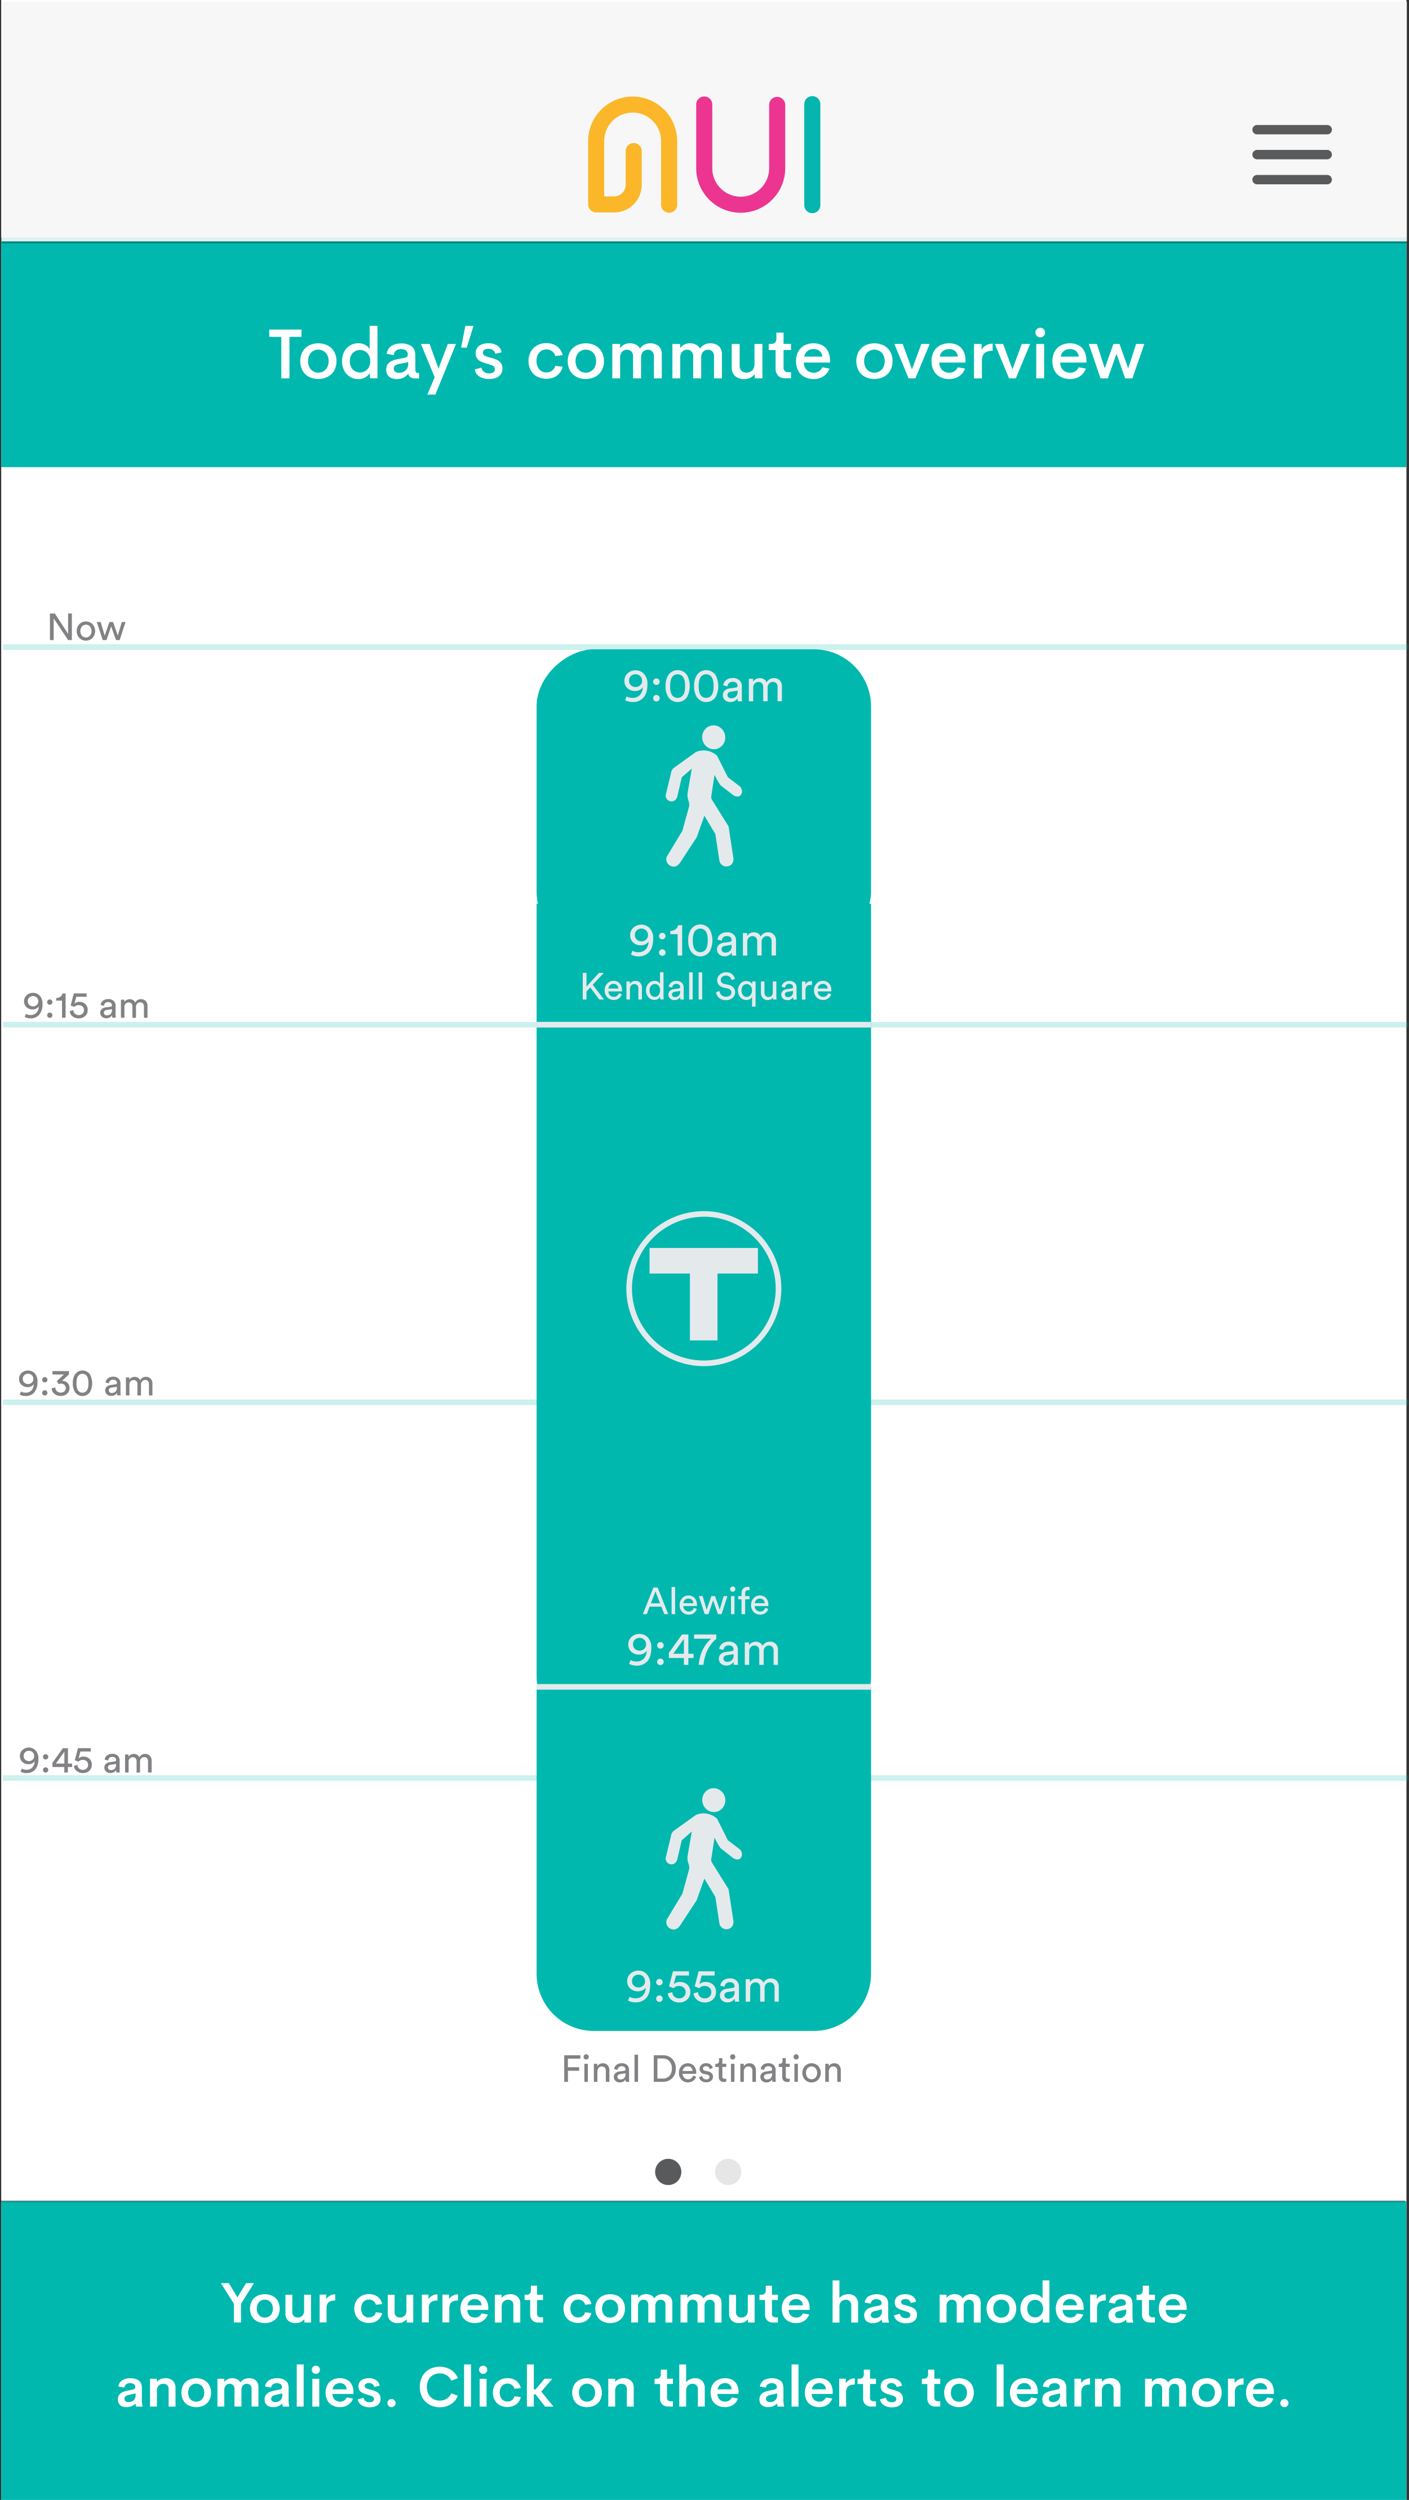 <svg xmlns="http://www.w3.org/2000/svg" viewBox="0 0 752 1334"><rect x="0" y="0" width="752" height="1334" fill="#333333" stroke="none"/><defs><style>.cls-1{isolation:isolate;}.cls-2{mix-blend-mode:screen;}.cls-3{fill:#fff;}.cls-4{opacity:0.2;}.cls-5{fill:#01b8af;}.cls-6{fill:#e4eaec;}.cls-7{fill:none;}.cls-8{fill:#828183;}.cls-9{opacity:0.9;}.cls-10{fill:#f6f6f6;}.cls-11{opacity:0.3;}.cls-12{fill:#010101;}.cls-13{fill:#fbb729;}.cls-14{fill:#eb3591;}.cls-15{fill:#05b5ae;}.cls-16{opacity:0;}.cls-17{opacity:0.1;}.cls-18{fill:#595a5c;}</style></defs><title>None</title><g class="cls-1"><g id="Layer_2" data-name="Layer 2"><g id="Layer_1-2" data-name="Layer 1"><g class="cls-2"><rect class="cls-3" x="0.64" width="750" height="1334"/></g><g class="cls-4"><line class="cls-3" x1="751.6" y1="948.8" x2="1.6" y2="948.8"/><rect class="cls-5" x="1.6" y="947.29" width="750" height="3"/></g><rect class="cls-5" x="295.74" y="337.14" width="159.79" height="178.48" rx="30.49" ry="30.49" transform="matrix(0, 1, -1, 0, 802.01, 50.74)"/><path class="cls-5" d="M154.31,614.32H566.47A30.49,30.49,0,0,1,597,644.81v117.5a30.49,30.49,0,0,1-30.49,30.49H154.31a0,0,0,0,1,0,0V614.32a0,0,0,0,1,0,0Z" transform="translate(1079.2 327.93) rotate(90)"/><path class="cls-5" d="M283.84,902.7H436.94a30.49,30.49,0,0,1,30.49,30.49v117.5a30.49,30.49,0,0,1-30.49,30.49H283.84a0,0,0,0,1,0,0V902.7A0,0,0,0,1,283.84,902.7Z" transform="translate(1367.58 616.31) rotate(90)"/><rect class="cls-5" x="0.64" y="1174.62" width="750" height="159.38"/><rect class="cls-5" x="0.64" y="126.75" width="750" height="122.54"/><path class="cls-3" d="M160.9,179.76h-6.42V201.9h-4.34V179.76h-6.44v-3.89H160.9Z"/><path class="cls-3" d="M164.92,201.09a8.43,8.43,0,0,1-3.44-3.31,10.91,10.91,0,0,1,0-10.11,8.44,8.44,0,0,1,3.43-3.31,11.33,11.33,0,0,1,10,0,8.45,8.45,0,0,1,3.43,3.31,9.91,9.91,0,0,1,1.24,5,10,10,0,0,1-1.24,5.08,8.36,8.36,0,0,1-3.44,3.31,10.61,10.61,0,0,1-5,1.15A10.5,10.5,0,0,1,164.92,201.09Zm7.78-3a5.27,5.27,0,0,0,2-2.16,7.62,7.62,0,0,0,0-6.43,5.29,5.29,0,0,0-2-2.15,5.37,5.37,0,0,0-2.85-.77,5.19,5.19,0,0,0-2.8.77,5.28,5.28,0,0,0-1.93,2.15,7.71,7.71,0,0,0,0,6.43,5.26,5.26,0,0,0,1.93,2.16,5.19,5.19,0,0,0,2.8.77A5.36,5.36,0,0,0,172.71,198.09Z"/><path class="cls-3" d="M201.47,173.87v28h-4l-.11-2.92a5.91,5.91,0,0,1-2.46,2.45,7.5,7.5,0,0,1-3.66.89,8.38,8.38,0,0,1-7.54-4.53,11.46,11.46,0,0,1,0-10.08,8.39,8.39,0,0,1,7.54-4.52,7.6,7.6,0,0,1,3.59.85,5.9,5.9,0,0,1,2.45,2.33l0-12.5ZM194.91,198a5.34,5.34,0,0,0,2-2.14,6.67,6.67,0,0,0,.71-3.11,6.56,6.56,0,0,0-.72-3.1,5.43,5.43,0,0,0-2-2.14,5.11,5.11,0,0,0-2.74-.77,5.28,5.28,0,0,0-2.75.74,5.21,5.21,0,0,0-2,2.11,7.31,7.31,0,0,0,0,6.33,5.21,5.21,0,0,0,2,2.11,5.29,5.29,0,0,0,2.75.74A5.14,5.14,0,0,0,194.91,198Z"/><path class="cls-3" d="M208.89,201.73a4.45,4.45,0,0,1-2-1.64,4.93,4.93,0,0,1-.77-2.84,4.78,4.78,0,0,1,.91-3,5.79,5.79,0,0,1,2.43-1.79,18.9,18.9,0,0,1,3.69-1l2.77-.51a2.51,2.51,0,0,0,1.3-.58,1.45,1.45,0,0,0,.4-1.08,2.61,2.61,0,0,0-1-2.29,4.36,4.36,0,0,0-2.57-.72,4.3,4.3,0,0,0-2.65.78,3.4,3.4,0,0,0-1.24,2.45l-3.78-.69q.93-5.55,7.92-5.55a9,9,0,0,1,5.29,1.46q2.08,1.46,2.08,5v7.12a4.32,4.32,0,0,0,.16,1.35,1.15,1.15,0,0,0,.54.67,2.19,2.19,0,0,0,1,.2h.29v2.87h-2a4.61,4.61,0,0,1-2.49-.58,2.89,2.89,0,0,1-1.23-1.84h-.2a6,6,0,0,1-2.6,2.1,8.62,8.62,0,0,1-3.39.67A7.46,7.46,0,0,1,208.89,201.73Zm6.4-3.29a4.43,4.43,0,0,0,1.83-1.6,4.75,4.75,0,0,0,.73-2.71v-.89l-4.31.88A6.12,6.12,0,0,0,211,195a1.94,1.94,0,0,0-.83,1.66,2,2,0,0,0,.79,1.71,3.45,3.45,0,0,0,2.05.57A5.28,5.28,0,0,0,215.29,198.43Z"/><path class="cls-3" d="M243.37,183.54l-11,27h-4.29L232,201.3l-7.35-17.76h4.62l4.76,13.14L239,183.54Z"/><path class="cls-3" d="M246.1,185.5l2.26-11.62h4.34l-3.58,11.63Z"/><path class="cls-3" d="M255.9,200.94a5.45,5.45,0,0,1-2.52-3.79l3.56-1a3.8,3.8,0,0,0,1.44,2.31,4.43,4.43,0,0,0,2.66.78,4.27,4.27,0,0,0,2.21-.54,2.06,2.06,0,0,0,.42-3,3.51,3.51,0,0,0-1.27-.83q-.77-.31-2.18-.71-.93-.25-1.7-.51a12.56,12.56,0,0,1-2.41-1A4.74,4.74,0,0,1,254.5,191a4.43,4.43,0,0,1-.64-2.47,4.84,4.84,0,0,1,.89-3,5.3,5.3,0,0,1,2.45-1.78,9.88,9.88,0,0,1,3.5-.58,8.57,8.57,0,0,1,4.64,1.19,5.18,5.18,0,0,1,2.34,3.63l-3.32.79a3.3,3.3,0,0,0-1.32-2,4.52,4.52,0,0,0-4.45-.14,1.72,1.72,0,0,0-.87,1.58,1.59,1.59,0,0,0,.49,1.21,3.45,3.45,0,0,0,1.23.73q.74.27,2.09.61l.67.18a18.9,18.9,0,0,1,3,1.06,5.46,5.46,0,0,1,2.11,1.72,4.81,4.81,0,0,1,.85,2.95,5.05,5.05,0,0,1-1,3.18,5.46,5.46,0,0,1-2.58,1.82,10.92,10.92,0,0,1-3.62.57A9.45,9.45,0,0,1,255.9,200.94Z"/><path class="cls-3" d="M286.68,201a8.52,8.52,0,0,1-3.38-3.36,10.74,10.74,0,0,1,0-10,8.54,8.54,0,0,1,3.38-3.35,10,10,0,0,1,4.9-1.19,10.23,10.23,0,0,1,4,.75,7.87,7.87,0,0,1,3,2.19,8.3,8.3,0,0,1,1.72,3.47l-3.91.51a4.9,4.9,0,0,0-1.8-2.63,5.06,5.06,0,0,0-3-.91,5,5,0,0,0-2.73.77,5.19,5.19,0,0,0-1.87,2.15,8,8,0,0,0,0,6.42,5.19,5.19,0,0,0,1.87,2.15,5,5,0,0,0,2.73.77,5.1,5.1,0,0,0,3-.9,4.85,4.85,0,0,0,1.8-2.62l3.91.49a8.26,8.26,0,0,1-1.73,3.46,8.08,8.08,0,0,1-3,2.21,10.69,10.69,0,0,1-8.84-.43Z"/><path class="cls-3" d="M307.67,201.09a8.43,8.43,0,0,1-3.44-3.31,10.91,10.91,0,0,1,0-10.11,8.44,8.44,0,0,1,3.43-3.31,11.33,11.33,0,0,1,10,0,8.45,8.45,0,0,1,3.43,3.31,9.91,9.91,0,0,1,1.24,5,10,10,0,0,1-1.24,5.08,8.36,8.36,0,0,1-3.44,3.31,10.61,10.61,0,0,1-5,1.15A10.5,10.5,0,0,1,307.67,201.09Zm7.78-3a5.27,5.27,0,0,0,2-2.16,7.62,7.62,0,0,0,0-6.43,5.29,5.29,0,0,0-2-2.15,5.37,5.37,0,0,0-2.85-.77,5.19,5.19,0,0,0-2.8.77,5.28,5.28,0,0,0-1.93,2.15,7.71,7.71,0,0,0,0,6.43,5.26,5.26,0,0,0,1.93,2.16,5.19,5.19,0,0,0,2.8.77A5.36,5.36,0,0,0,315.45,198.09Z"/><path class="cls-3" d="M350.28,183.87a4.93,4.93,0,0,1,2.16,2,6.19,6.19,0,0,1,.77,3.17V201.9H349V190.2a3.61,3.61,0,0,0-.91-2.67,3.14,3.14,0,0,0-2.3-.9,3.44,3.44,0,0,0-2.64,1.09,4.78,4.78,0,0,0-1,3.35V201.9h-4.27V190.29a3.74,3.74,0,0,0-.92-2.74,3.16,3.16,0,0,0-2.34-.93,3.42,3.42,0,0,0-2.65,1.12,5.07,5.07,0,0,0-1,3.49V201.9h-4.18V183.54h4.18v2.26a5.94,5.94,0,0,1,2.2-1.93,6.47,6.47,0,0,1,3-.68,7,7,0,0,1,3.29.74,4.86,4.86,0,0,1,2.12,2.13,5.94,5.94,0,0,1,2.31-2.13,6.88,6.88,0,0,1,3.2-.73A7.4,7.4,0,0,1,350.28,183.87Z"/><path class="cls-3" d="M382.37,183.87a4.93,4.93,0,0,1,2.16,2,6.19,6.19,0,0,1,.77,3.17V201.9h-4.22V190.2a3.61,3.61,0,0,0-.91-2.67,3.14,3.14,0,0,0-2.3-.9,3.44,3.44,0,0,0-2.64,1.09,4.78,4.78,0,0,0-1,3.35V201.9h-4.27V190.29a3.74,3.74,0,0,0-.92-2.74,3.16,3.16,0,0,0-2.34-.93,3.42,3.42,0,0,0-2.65,1.12,5.07,5.07,0,0,0-1,3.49V201.9h-4.18V183.54H363v2.26a5.94,5.94,0,0,1,2.2-1.93,6.47,6.47,0,0,1,3-.68,7,7,0,0,1,3.29.74,4.86,4.86,0,0,1,2.12,2.13,5.94,5.94,0,0,1,2.31-2.13,6.88,6.88,0,0,1,3.2-.73A7.4,7.4,0,0,1,382.37,183.87Z"/><path class="cls-3" d="M406.9,183.54V201.9h-4l-.11-2.3a6.13,6.13,0,0,1-2.38,2,7.59,7.59,0,0,1-3.28.68,6.79,6.79,0,0,1-4.85-1.65,6.15,6.15,0,0,1-1.75-4.7V183.54h4.23V195a3.77,3.77,0,0,0,1,2.89,3.7,3.7,0,0,0,2.62.94,4.26,4.26,0,0,0,3.09-1.16,4.82,4.82,0,0,0,1.21-3.57V183.54Z"/><path class="cls-3" d="M415.33,200.5a5.4,5.4,0,0,1-1.39-4v-9.71h-3.67v-3.29h1.26a2.87,2.87,0,0,0,2.16-.7,3.55,3.55,0,0,0,.67-2.46v-2.85h3.83v6h4v3.29h-4v9.27a2.63,2.63,0,0,0,.63,1.91,2.27,2.27,0,0,0,1.71.65h1.66v3.25h-3A5.19,5.19,0,0,1,415.33,200.5Z"/><path class="cls-3" d="M443,193.47H429a6.2,6.2,0,0,0,.8,3,4.72,4.72,0,0,0,1.9,1.82,5.61,5.61,0,0,0,2.61.6,5,5,0,0,0,2.73-.75,4.72,4.72,0,0,0,1.82-2.14l3.83.66a8.07,8.07,0,0,1-3.18,4.12,9.12,9.12,0,0,1-5.17,1.48,10.44,10.44,0,0,1-5-1.13,8,8,0,0,1-3.32-3.28,11.56,11.56,0,0,1,0-10.22,8.15,8.15,0,0,1,3.31-3.29,10,10,0,0,1,4.84-1.14,9.77,9.77,0,0,1,4.56,1,7.35,7.35,0,0,1,3.1,3.09,10.56,10.56,0,0,1,1.13,5.12Zm-12-6.18a4.84,4.84,0,0,0-1.74,3h9.62a4.42,4.42,0,0,0-1.46-3,4.67,4.67,0,0,0-3.1-1A5.36,5.36,0,0,0,430.95,187.29Z"/><path class="cls-3" d="M461.7,201.09a8.43,8.43,0,0,1-3.44-3.31,10.91,10.91,0,0,1,0-10.11,8.44,8.44,0,0,1,3.43-3.31,11.33,11.33,0,0,1,10,0,8.45,8.45,0,0,1,3.43,3.31,9.91,9.91,0,0,1,1.24,5,10,10,0,0,1-1.24,5.08,8.36,8.36,0,0,1-3.44,3.31,10.61,10.61,0,0,1-5,1.15A10.5,10.5,0,0,1,461.7,201.09Zm7.78-3a5.27,5.27,0,0,0,2-2.16,7.62,7.62,0,0,0,0-6.43,5.29,5.29,0,0,0-2-2.15,5.37,5.37,0,0,0-2.85-.77,5.19,5.19,0,0,0-2.8.77,5.28,5.28,0,0,0-1.93,2.15,7.71,7.71,0,0,0,0,6.43,5.26,5.26,0,0,0,1.93,2.16,5.19,5.19,0,0,0,2.8.77A5.36,5.36,0,0,0,469.48,198.09Z"/><path class="cls-3" d="M496.2,183.54l-7.65,18.36h-3.63l-7.59-18.36h4.45l4.95,13.54,5-13.54Z"/><path class="cls-3" d="M515.31,193.47h-14a6.2,6.2,0,0,0,.8,3,4.72,4.72,0,0,0,1.9,1.82,5.61,5.61,0,0,0,2.61.6,5,5,0,0,0,2.73-.75A4.72,4.72,0,0,0,511.2,196l3.83.66a8.07,8.07,0,0,1-3.18,4.12,9.12,9.12,0,0,1-5.17,1.48,10.44,10.44,0,0,1-5-1.13,8,8,0,0,1-3.32-3.28,11.56,11.56,0,0,1,0-10.22,8.15,8.15,0,0,1,3.31-3.29,10,10,0,0,1,4.84-1.14,9.77,9.77,0,0,1,4.56,1,7.35,7.35,0,0,1,3.1,3.09,10.56,10.56,0,0,1,1.13,5.12Zm-12-6.18a4.84,4.84,0,0,0-1.74,3h9.62a4.42,4.42,0,0,0-1.46-3,4.67,4.67,0,0,0-3.1-1A5.36,5.36,0,0,0,503.27,187.29Z"/><path class="cls-3" d="M525.22,185a6.82,6.82,0,0,1,2.08-1.19,7.18,7.18,0,0,1,2.49-.44v3.83a6.47,6.47,0,0,0-4.33,1.23q-1.41,1.23-1.41,4.13v9.36h-4.22V183.54h4.05v3.08A5.27,5.27,0,0,1,525.22,185Z"/><path class="cls-3" d="M549.81,183.54l-7.65,18.36h-3.63l-7.59-18.36h4.45l4.95,13.54,5-13.54Z"/><path class="cls-3" d="M553.92,179.69a2.54,2.54,0,0,1-.95-.94,2.56,2.56,0,0,1,0-2.57,2.6,2.6,0,0,1,2.24-1.29,2.48,2.48,0,0,1,1.27.35,2.65,2.65,0,0,1,.95.94,2.51,2.51,0,0,1,0,2.57,2.64,2.64,0,0,1-.95.94,2.47,2.47,0,0,1-1.27.35A2.55,2.55,0,0,1,553.92,179.69Zm-.86,3.85h4.22V201.9h-4.22Z"/><path class="cls-3" d="M579.84,193.47h-14a6.2,6.2,0,0,0,.8,3,4.72,4.72,0,0,0,1.9,1.82,5.61,5.61,0,0,0,2.61.6,5,5,0,0,0,2.73-.75,4.72,4.72,0,0,0,1.82-2.14l3.83.66a8.07,8.07,0,0,1-3.18,4.12,9.12,9.12,0,0,1-5.17,1.48,10.44,10.44,0,0,1-5-1.13,8,8,0,0,1-3.32-3.28,11.56,11.56,0,0,1,0-10.22,8.15,8.15,0,0,1,3.31-3.29,10,10,0,0,1,4.84-1.14,9.77,9.77,0,0,1,4.56,1,7.35,7.35,0,0,1,3.1,3.09,10.56,10.56,0,0,1,1.13,5.12Zm-12-6.18a4.84,4.84,0,0,0-1.74,3h9.62a4.42,4.42,0,0,0-1.46-3,4.67,4.67,0,0,0-3.1-1A5.36,5.36,0,0,0,567.8,187.29Z"/><path class="cls-3" d="M610.75,183.54l-6.39,18.38h-3.85l-4.62-13.12-4.62,13.12h-3.91l-6.26-18.38h4.34l4.16,13,4.64-13h3.25l4.64,13,4.23-13Z"/><path class="cls-3" d="M246.94,75.2a12,12,0,0,1-4.49-.81A10.34,10.34,0,0,1,239,72.13a10.15,10.15,0,0,1-2.26-3.42,11.3,11.3,0,0,1-.81-4.32v-.06a10.73,10.73,0,0,1,6.6-10,11.14,11.14,0,0,1,4.41-.86,15.49,15.49,0,0,1,2.57.2,12.27,12.27,0,0,1,2.14.55,10,10,0,0,1,1.86.9,14,14,0,0,1,1.68,1.23l-2.91,3.51A12,12,0,0,0,251,59a7.93,7.93,0,0,0-1.25-.66,7.41,7.41,0,0,0-1.4-.42,8.46,8.46,0,0,0-1.65-.15,5.37,5.37,0,0,0-2.36.53,6.34,6.34,0,0,0-1.92,1.41,6.51,6.51,0,0,0-1.29,2.07,6.9,6.9,0,0,0-.46,2.54v.06a7.39,7.39,0,0,0,.46,2.66,6.31,6.31,0,0,0,1.32,2.12,6,6,0,0,0,2,1.4,6.43,6.43,0,0,0,2.57.5,7.27,7.27,0,0,0,4.35-1.27v-3h-4.65v-4h9.12v9.12a15.38,15.38,0,0,1-3.85,2.35A12.68,12.68,0,0,1,246.94,75.2Z"/><path class="cls-3" d="M272.86,75.17a9.2,9.2,0,0,1-6.66-2.34q-2.43-2.34-2.43-7v-12h4.62V65.71a5.56,5.56,0,0,0,1.2,3.88,4.3,4.3,0,0,0,3.33,1.31,4.38,4.38,0,0,0,3.33-1.26,5.29,5.29,0,0,0,1.2-3.78v-12h4.62V65.68a12.18,12.18,0,0,1-.65,4.17,7.85,7.85,0,0,1-1.84,3,7.53,7.53,0,0,1-2.91,1.77A11.73,11.73,0,0,1,272.86,75.17Z"/><path class="cls-3" d="M290.74,53.83h4.62v21h-4.62Z"/><path class="cls-3" d="M327.31,75.2a11.44,11.44,0,0,1-4.47-.86A11.13,11.13,0,0,1,319.31,72,10.34,10.34,0,0,1,317,68.61a10.77,10.77,0,0,1-.83-4.22v-.06a10.61,10.61,0,0,1,.84-4.21,10.74,10.74,0,0,1,5.87-5.79,12.15,12.15,0,0,1,9,0,11.14,11.14,0,0,1,3.53,2.31,10.35,10.35,0,0,1,2.31,3.42,10.79,10.79,0,0,1,.83,4.22v.06a10.61,10.61,0,0,1-.84,4.21,10.74,10.74,0,0,1-5.87,5.79A11.56,11.56,0,0,1,327.31,75.2Zm.06-4.26a6.3,6.3,0,0,0,2.55-.51,5.82,5.82,0,0,0,2-1.41,6.64,6.64,0,0,0,1.29-2.08,6.89,6.89,0,0,0,.46-2.54v-.06a7,7,0,0,0-.46-2.55,6.29,6.29,0,0,0-3.35-3.53,6.16,6.16,0,0,0-2.55-.52,6.28,6.28,0,0,0-2.56.51,5.85,5.85,0,0,0-2,1.41,6.65,6.65,0,0,0-1.29,2.08,6.87,6.87,0,0,0-.46,2.54v.06a7,7,0,0,0,.46,2.55,6.33,6.33,0,0,0,3.33,3.53A6.13,6.13,0,0,0,327.37,70.93Z"/><path class="cls-3" d="M344.56,53.83h5.1l5.49,14.79,5.49-14.79h5L357.13,75H353Z"/><path class="cls-3" d="M372.6,53.83h15.81v4.11H377.17v4.26h9.9v4.11h-9.9v4.41h11.4v4.11h-16Z"/><path class="cls-3" d="M396.45,53.83h9.6A8.29,8.29,0,0,1,412.18,56a6.49,6.49,0,0,1,1.8,4.8v.06A6.58,6.58,0,0,1,412.73,65a7.21,7.21,0,0,1-3.25,2.36l5.13,7.5h-5.4l-4.5-6.72h-3.63v6.72h-4.62Zm9.3,10.2a3.84,3.84,0,0,0,2.63-.81,2.74,2.74,0,0,0,.92-2.16V61a2.68,2.68,0,0,0-1-2.25,4.24,4.24,0,0,0-2.67-.75h-4.59v6Z"/><path class="cls-3" d="M420.09,53.83h5.1l5.49,14.79,5.49-14.79h5L432.66,75h-4.08Z"/><path class="cls-3" d="M448.35,53.83H453v21h-4.62Z"/><path class="cls-3" d="M462,53.83h15.81v4.11H466.53v4.26h9.9v4.11h-9.9v4.41h11.4v4.11H462Z"/><path class="cls-3" d="M484.2,53.83h4.95l4.35,14.22,4.71-14.28h4l4.71,14.28,4.35-14.22h4.83L508.89,75h-4l-4.74-13.74L495.39,75h-4Z"/><path class="cls-3" d="M128.65,1229.32v10h-3.82v-10l-6.93-11h4.25l4.58,7.6,4.6-7.6h4.22Z"/><path class="cls-3" d="M137.26,1238.72a6.8,6.8,0,0,1-2.82-2.68,8.82,8.82,0,0,1,0-8.21,6.78,6.78,0,0,1,2.81-2.67,9.52,9.52,0,0,1,8.21,0,6.79,6.79,0,0,1,2.8,2.67,8.8,8.8,0,0,1,0,8.21,6.81,6.81,0,0,1-2.81,2.68,9.46,9.46,0,0,1-8.18,0Zm6.29-2.61a4,4,0,0,0,1.54-1.69,5.5,5.5,0,0,0,.55-2.51,5.41,5.41,0,0,0-.56-2.5,4.09,4.09,0,0,0-1.54-1.68,4.23,4.23,0,0,0-2.24-.59,4,4,0,0,0-3.7,2.28,5.47,5.47,0,0,0-.55,2.5,5.57,5.57,0,0,0,.54,2.51,4,4,0,0,0,1.51,1.69,4.12,4.12,0,0,0,2.2.59A4.29,4.29,0,0,0,143.55,1236.11Z"/><path class="cls-3" d="M166,1224.51v14.84H162.5l-.1-1.83a4.9,4.9,0,0,1-1.94,1.58,6.37,6.37,0,0,1-2.69.55,5.55,5.55,0,0,1-4-1.34,5,5,0,0,1-1.41-3.8v-10H156v9.2a2.87,2.87,0,0,0,.8,2.23,2.93,2.93,0,0,0,2.06.73,3.4,3.4,0,0,0,2.45-.91,3.81,3.81,0,0,0,1-2.84v-8.41Z"/><path class="cls-3" d="M175.21,1225.65a6,6,0,0,1,1.7-1,5.75,5.75,0,0,1,2-.36v3.31a7.14,7.14,0,0,0-2.6.4,2.91,2.91,0,0,0-1.53,1.33,5.22,5.22,0,0,0-.51,2.51v7.46H170.6v-14.84h3.52v2.43A4.14,4.14,0,0,1,175.21,1225.65Z"/><path class="cls-3" d="M192.87,1238.67a7,7,0,0,1-2.77-2.72,8.64,8.64,0,0,1,0-8.06,6.92,6.92,0,0,1,2.77-2.71,8.29,8.29,0,0,1,4-1,8.41,8.41,0,0,1,3.27.62,6.35,6.35,0,0,1,2.47,1.81,6.72,6.72,0,0,1,1.38,2.85l-3.38.41a3.71,3.71,0,0,0-1.38-2.07,4,4,0,0,0-2.39-.7,3.88,3.88,0,0,0-2.12.59,3.94,3.94,0,0,0-1.46,1.68,6.3,6.3,0,0,0,0,5,3.94,3.94,0,0,0,1.46,1.68,3.88,3.88,0,0,0,2.13.59,4,4,0,0,0,2.38-.7,3.7,3.7,0,0,0,1.38-2.07l3.38.41a6.64,6.64,0,0,1-1.39,2.86,6.53,6.53,0,0,1-2.48,1.82,8.8,8.8,0,0,1-7.26-.34Z"/><path class="cls-3" d="M220.55,1224.51v14.84h-3.47l-.1-1.83a4.9,4.9,0,0,1-1.94,1.58,6.37,6.37,0,0,1-2.69.55,5.55,5.55,0,0,1-4-1.34,5,5,0,0,1-1.41-3.8v-10h3.66v9.2a2.87,2.87,0,0,0,.8,2.23,2.93,2.93,0,0,0,2.06.73,3.4,3.4,0,0,0,2.45-.91,3.81,3.81,0,0,0,1-2.84v-8.41Z"/><path class="cls-3" d="M229.79,1225.65a6,6,0,0,1,1.7-1,5.75,5.75,0,0,1,2-.36v3.31a7.14,7.14,0,0,0-2.6.4,2.91,2.91,0,0,0-1.53,1.33,5.22,5.22,0,0,0-.51,2.51v7.46h-3.68v-14.84h3.52v2.43A4.14,4.14,0,0,1,229.79,1225.65Z"/><path class="cls-3" d="M240.75,1225.65a6,6,0,0,1,1.7-1,5.75,5.75,0,0,1,2-.36v3.31a7.14,7.14,0,0,0-2.6.4,2.91,2.91,0,0,0-1.53,1.33,5.22,5.22,0,0,0-.51,2.51v7.46h-3.68v-14.84h3.52v2.43A4.14,4.14,0,0,1,240.75,1225.65Z"/><path class="cls-3" d="M260.57,1232.6H249.38a4.8,4.8,0,0,0,.64,2.26,3.62,3.62,0,0,0,1.47,1.39,4.41,4.41,0,0,0,2,.46,3.92,3.92,0,0,0,2.12-.57,3.65,3.65,0,0,0,1.4-1.64l3.34.54a6.65,6.65,0,0,1-1.49,2.47,6.75,6.75,0,0,1-2.37,1.58,7.92,7.92,0,0,1-3,.55,8.67,8.67,0,0,1-4.08-.92,6.42,6.42,0,0,1-2.71-2.66,9.32,9.32,0,0,1,0-8.27,6.6,6.6,0,0,1,2.7-2.67,8.27,8.27,0,0,1,4-.92,8.14,8.14,0,0,1,3.73.82,5.92,5.92,0,0,1,2.54,2.5,8.66,8.66,0,0,1,.94,4.17Zm-9.74-4.93a4,4,0,0,0-1.33,2.48H257a3.34,3.34,0,0,0-3.56-3.31A4,4,0,0,0,250.83,1227.67Z"/><path class="cls-3" d="M276.26,1225.56a5,5,0,0,1,1.42,3.8v10H274v-9.2a2.87,2.87,0,0,0-.8-2.24,2.94,2.94,0,0,0-2-.72,3.42,3.42,0,0,0-2.45.91,3.79,3.79,0,0,0-1,2.84v8.41h-3.66v-14.84h3.66v1.71a5,5,0,0,1,1.93-1.49,6.35,6.35,0,0,1,2.62-.52A5.55,5.55,0,0,1,276.26,1225.56Z"/><path class="cls-3" d="M284.1,1238.19a4.48,4.48,0,0,1-1.14-3.27v-7.57H280v-2.83h1a2.35,2.35,0,0,0,1.77-.59,3,3,0,0,0,.56-2.07v-2.18h3.32v4.83h3.16v2.83h-3.16v7.18a2.11,2.11,0,0,0,.48,1.52,1.77,1.77,0,0,0,1.35.51h1.33v2.81H287.3A4.29,4.29,0,0,1,284.1,1238.19Z"/><path class="cls-3" d="M304.53,1238.67a7,7,0,0,1-2.77-2.72,8.64,8.64,0,0,1,0-8.06,6.91,6.91,0,0,1,2.77-2.71,8.29,8.29,0,0,1,4-1,8.41,8.41,0,0,1,3.27.62,6.35,6.35,0,0,1,2.47,1.81,6.72,6.72,0,0,1,1.38,2.85l-3.38.41a3.71,3.71,0,0,0-1.38-2.07,4,4,0,0,0-2.39-.7,3.88,3.88,0,0,0-2.12.59,4,4,0,0,0-1.46,1.68,6.3,6.3,0,0,0,0,5,4,4,0,0,0,1.46,1.68,3.88,3.88,0,0,0,2.12.59,4,4,0,0,0,2.38-.7,3.7,3.7,0,0,0,1.38-2.07l3.38.41a6.64,6.64,0,0,1-1.39,2.86,6.54,6.54,0,0,1-2.48,1.82,8.8,8.8,0,0,1-7.26-.34Z"/><path class="cls-3" d="M321.54,1238.72a6.8,6.8,0,0,1-2.82-2.68,8.82,8.82,0,0,1,0-8.21,6.78,6.78,0,0,1,2.81-2.67,9.52,9.52,0,0,1,8.21,0,6.79,6.79,0,0,1,2.8,2.67,8.8,8.8,0,0,1,0,8.21,6.81,6.81,0,0,1-2.81,2.68,9.46,9.46,0,0,1-8.18,0Zm6.29-2.61a4,4,0,0,0,1.54-1.69,5.5,5.5,0,0,0,.55-2.51,5.41,5.41,0,0,0-.56-2.5,4.09,4.09,0,0,0-1.54-1.68,4.23,4.23,0,0,0-2.24-.59,4,4,0,0,0-3.7,2.28,5.47,5.47,0,0,0-.55,2.5,5.57,5.57,0,0,0,.54,2.51,4,4,0,0,0,1.51,1.69,4.12,4.12,0,0,0,2.2.59A4.29,4.29,0,0,0,327.83,1236.11Z"/><path class="cls-3" d="M356.43,1224.76a4,4,0,0,1,1.77,1.6,5,5,0,0,1,.63,2.57v10.42h-3.66v-9.4a2.76,2.76,0,0,0-.71-2.06,2.47,2.47,0,0,0-1.79-.7,2.76,2.76,0,0,0-2.1.86,3.78,3.78,0,0,0-.81,2.67v8.63H346V1230a2.88,2.88,0,0,0-.71-2.12,2.49,2.49,0,0,0-1.84-.71,2.7,2.7,0,0,0-2.09.89,4.06,4.06,0,0,0-.81,2.8v8.47h-3.65v-14.84h3.65v1.79a4.81,4.81,0,0,1,1.79-1.55,5.39,5.39,0,0,1,2.42-.53,5.87,5.87,0,0,1,2.71.59,3.84,3.84,0,0,1,1.71,1.7,4.88,4.88,0,0,1,1.9-1.71,5.73,5.73,0,0,1,2.61-.58A6.2,6.2,0,0,1,356.43,1224.76Z"/><path class="cls-3" d="M382.68,1224.76a4,4,0,0,1,1.77,1.6,5,5,0,0,1,.63,2.57v10.42h-3.66v-9.4a2.76,2.76,0,0,0-.71-2.06,2.47,2.47,0,0,0-1.79-.7,2.76,2.76,0,0,0-2.1.86,3.78,3.78,0,0,0-.81,2.67v8.63h-3.71V1230a2.88,2.88,0,0,0-.71-2.12,2.49,2.49,0,0,0-1.84-.71,2.7,2.7,0,0,0-2.09.89,4.06,4.06,0,0,0-.81,2.8v8.47H363.2v-14.84h3.65v1.79a4.81,4.81,0,0,1,1.79-1.55,5.39,5.39,0,0,1,2.42-.53,5.87,5.87,0,0,1,2.71.59,3.84,3.84,0,0,1,1.71,1.7,4.88,4.88,0,0,1,1.9-1.71,5.73,5.73,0,0,1,2.61-.58A6.2,6.2,0,0,1,382.68,1224.76Z"/><path class="cls-3" d="M402.75,1224.51v14.84h-3.47l-.1-1.83a4.9,4.9,0,0,1-1.94,1.58,6.37,6.37,0,0,1-2.69.55,5.55,5.55,0,0,1-4-1.34,5,5,0,0,1-1.41-3.8v-10h3.66v9.2a2.87,2.87,0,0,0,.8,2.23,2.93,2.93,0,0,0,2.06.73,3.4,3.4,0,0,0,2.45-.91,3.81,3.81,0,0,0,1-2.84v-8.41Z"/><path class="cls-3" d="M409.44,1238.19a4.48,4.48,0,0,1-1.14-3.27v-7.57h-2.94v-2.83h1a2.35,2.35,0,0,0,1.77-.59,3,3,0,0,0,.56-2.07v-2.18H412v4.83h3.16v2.83H412v7.18a2.11,2.11,0,0,0,.48,1.52,1.77,1.77,0,0,0,1.35.51h1.33v2.81h-2.52A4.3,4.3,0,0,1,409.44,1238.19Z"/><path class="cls-3" d="M432.08,1232.6H420.88a4.8,4.8,0,0,0,.64,2.26,3.62,3.62,0,0,0,1.47,1.39,4.41,4.41,0,0,0,2,.46,3.92,3.92,0,0,0,2.12-.57,3.65,3.65,0,0,0,1.4-1.64l3.34.54a6.65,6.65,0,0,1-1.49,2.47,6.75,6.75,0,0,1-2.37,1.58,7.92,7.92,0,0,1-3,.55,8.67,8.67,0,0,1-4.08-.92,6.42,6.42,0,0,1-2.71-2.66,9.32,9.32,0,0,1,0-8.27,6.6,6.6,0,0,1,2.7-2.67,8.27,8.27,0,0,1,4-.92,8.14,8.14,0,0,1,3.73.82,5.92,5.92,0,0,1,2.54,2.5,8.66,8.66,0,0,1,.94,4.17Zm-9.74-4.93a4,4,0,0,0-1.33,2.48h7.5a3.34,3.34,0,0,0-3.56-3.31A4,4,0,0,0,422.33,1227.67Z"/><path class="cls-3" d="M456.59,1225.62a5.56,5.56,0,0,1,1.38,4.08v9.65h-3.66v-9a3.15,3.15,0,0,0-.79-2.39,2.91,2.91,0,0,0-2.08-.75,3.43,3.43,0,0,0-2.41.89,3.74,3.74,0,0,0-1,2.86v8.41h-3.66v-22.5H448v9.49a5.21,5.21,0,0,1,2-1.57,6.42,6.42,0,0,1,2.72-.56A5.17,5.17,0,0,1,456.59,1225.62Z"/><path class="cls-3" d="M474.39,1239v.4h-3.47l-.35-1.67a4.92,4.92,0,0,1-2.09,1.47,7.44,7.44,0,0,1-2.67.49,6,6,0,0,1-2.29-.42,3.61,3.61,0,0,1-1.65-1.34,4.1,4.1,0,0,1-.63-2.36,4,4,0,0,1,.67-2.4,4.43,4.43,0,0,1,1.83-1.46,14.25,14.25,0,0,1,2.91-.89l2.47-.51a2.34,2.34,0,0,0,1.07-.45,1,1,0,0,0,.32-.79,1.86,1.86,0,0,0-.79-1.68,4,4,0,0,0-4,.06,2.6,2.6,0,0,0-1,1.82l-3.25-.62a4.87,4.87,0,0,1,2.07-3.29,8,8,0,0,1,4.45-1.08,7.51,7.51,0,0,1,4.34,1.17q1.71,1.17,1.71,4.12v5.67A13.71,13.71,0,0,0,474.39,1239Zm-3.71-6.65-3.4.78a5,5,0,0,0-1.93.74,1.81,1.81,0,0,0,0,2.7,2.62,2.62,0,0,0,1.58.44,4.38,4.38,0,0,0,1.76-.37,3.31,3.31,0,0,0,2-3.2Z"/><path class="cls-3" d="M479.23,1238.59a4.43,4.43,0,0,1-2.06-3.08l3.09-.88a3,3,0,0,0,1.13,1.81,3.47,3.47,0,0,0,2.06.59,3.32,3.32,0,0,0,1.7-.4,1.4,1.4,0,0,0,.69-1.31,1.39,1.39,0,0,0-.39-1,2.77,2.77,0,0,0-1-.63q-.62-.23-1.73-.56-.94-.26-1.49-.45a10,10,0,0,1-1.89-.83,3.51,3.51,0,0,1-1.79-3.24,4,4,0,0,1,.73-2.43,4.31,4.31,0,0,1,2-1.46,8.21,8.21,0,0,1,2.89-.48,7.08,7.08,0,0,1,3.81,1,4.23,4.23,0,0,1,1.92,3l-2.86.66a2.63,2.63,0,0,0-1-1.58,3.2,3.2,0,0,0-1.82-.5,3.11,3.11,0,0,0-1.62.4,1.28,1.28,0,0,0-.66,1.17,1.19,1.19,0,0,0,.39.92,2.72,2.72,0,0,0,1,.56q.59.21,1.65.47l.6.16a13.92,13.92,0,0,1,2.45.87,4.51,4.51,0,0,1,1.7,1.42,4,4,0,0,1,.68,2.4,4.12,4.12,0,0,1-.8,2.61,4.5,4.5,0,0,1-2.13,1.49,9.08,9.08,0,0,1-3,.46A7.81,7.81,0,0,1,479.23,1238.59Z"/><path class="cls-3" d="M521,1224.76a4,4,0,0,1,1.77,1.6,5,5,0,0,1,.63,2.57v10.42h-3.66v-9.4a2.76,2.76,0,0,0-.71-2.06,2.46,2.46,0,0,0-1.79-.7,2.77,2.77,0,0,0-2.1.86,3.78,3.78,0,0,0-.81,2.67v8.63h-3.71V1230a2.88,2.88,0,0,0-.71-2.12,2.49,2.49,0,0,0-1.84-.71,2.71,2.71,0,0,0-2.09.89,4.06,4.06,0,0,0-.81,2.8v8.47h-3.65v-14.84h3.65v1.79a4.8,4.8,0,0,1,1.79-1.55,5.4,5.4,0,0,1,2.43-.53,5.86,5.86,0,0,1,2.71.59,3.85,3.85,0,0,1,1.71,1.7,4.88,4.88,0,0,1,1.9-1.71,5.74,5.74,0,0,1,2.62-.58A6.19,6.19,0,0,1,521,1224.76Z"/><path class="cls-3" d="M530.37,1238.72a6.8,6.8,0,0,1-2.82-2.68,8.82,8.82,0,0,1,0-8.21,6.78,6.78,0,0,1,2.81-2.67,9.52,9.52,0,0,1,8.21,0,6.79,6.79,0,0,1,2.8,2.67,8.8,8.8,0,0,1,0,8.21,6.81,6.81,0,0,1-2.81,2.68,9.46,9.46,0,0,1-8.18,0Zm6.29-2.61a4,4,0,0,0,1.54-1.69,5.5,5.5,0,0,0,.55-2.51,5.41,5.41,0,0,0-.56-2.5,4.09,4.09,0,0,0-1.54-1.68,4.23,4.23,0,0,0-2.24-.59,4,4,0,0,0-3.7,2.28,5.47,5.47,0,0,0-.55,2.5,5.57,5.57,0,0,0,.54,2.51,4,4,0,0,0,1.51,1.69,4.12,4.12,0,0,0,2.2.59A4.29,4.29,0,0,0,536.66,1236.11Z"/><path class="cls-3" d="M560.09,1216.85v22.5h-3.47l-.1-2.23a4.53,4.53,0,0,1-1.94,1.88,6.17,6.17,0,0,1-2.91.68,7,7,0,0,1-3.57-.94,6.76,6.76,0,0,1-2.56-2.7,9.27,9.27,0,0,1,0-8.17,6.8,6.8,0,0,1,2.57-2.7,6.93,6.93,0,0,1,3.55-.94,6.27,6.27,0,0,1,2.83.64,4.47,4.47,0,0,1,1.94,1.78v-9.79ZM554.64,1236a4.15,4.15,0,0,0,1.52-1.65,5.56,5.56,0,0,0,0-4.85,4.16,4.16,0,0,0-1.52-1.65,4,4,0,0,0-2.15-.59,4.16,4.16,0,0,0-2.15.57,4,4,0,0,0-1.52,1.63,5.75,5.75,0,0,0,0,4.94,4,4,0,0,0,1.52,1.63,4.16,4.16,0,0,0,2.15.57A4,4,0,0,0,554.64,1236Z"/><path class="cls-3" d="M578.33,1232.6H567.13a4.8,4.8,0,0,0,.64,2.26,3.62,3.62,0,0,0,1.47,1.39,4.41,4.41,0,0,0,2,.46,3.92,3.92,0,0,0,2.12-.57,3.65,3.65,0,0,0,1.4-1.64l3.34.54a6.65,6.65,0,0,1-1.49,2.47,6.75,6.75,0,0,1-2.37,1.58,7.92,7.92,0,0,1-3,.55,8.67,8.67,0,0,1-4.08-.92,6.42,6.42,0,0,1-2.71-2.66,9.32,9.32,0,0,1,0-8.27,6.6,6.6,0,0,1,2.7-2.67,8.27,8.27,0,0,1,4-.92,8.14,8.14,0,0,1,3.73.82,5.92,5.92,0,0,1,2.54,2.5,8.66,8.66,0,0,1,.94,4.17Zm-9.74-4.93a4,4,0,0,0-1.33,2.48h7.5a3.34,3.34,0,0,0-3.56-3.31A4,4,0,0,0,568.58,1227.67Z"/><path class="cls-3" d="M586.45,1225.65a6,6,0,0,1,1.7-1,5.75,5.75,0,0,1,2-.36v3.31a7.14,7.14,0,0,0-2.6.4,2.91,2.91,0,0,0-1.53,1.33,5.22,5.22,0,0,0-.51,2.51v7.46h-3.68v-14.84h3.52v2.43A4.14,4.14,0,0,1,586.45,1225.65Z"/><path class="cls-3" d="M604.77,1239v.4h-3.47l-.35-1.67a4.92,4.92,0,0,1-2.09,1.47,7.44,7.44,0,0,1-2.67.49,6,6,0,0,1-2.29-.42,3.61,3.61,0,0,1-1.65-1.34,4.1,4.1,0,0,1-.63-2.36,4,4,0,0,1,.67-2.4,4.43,4.43,0,0,1,1.83-1.46,14.25,14.25,0,0,1,2.91-.89l2.47-.51a2.34,2.34,0,0,0,1.07-.45,1,1,0,0,0,.32-.79,1.86,1.86,0,0,0-.79-1.68,4,4,0,0,0-4,.06,2.6,2.6,0,0,0-1,1.82l-3.25-.62a4.87,4.87,0,0,1,2.07-3.29,8,8,0,0,1,4.45-1.08,7.51,7.51,0,0,1,4.34,1.17q1.71,1.17,1.71,4.12v5.67A13.71,13.71,0,0,0,604.77,1239Zm-3.71-6.65-3.4.78a5,5,0,0,0-1.93.74,1.81,1.81,0,0,0,0,2.7,2.62,2.62,0,0,0,1.58.44,4.38,4.38,0,0,0,1.76-.37,3.31,3.31,0,0,0,2-3.2Z"/><path class="cls-3" d="M610.65,1238.19a4.48,4.48,0,0,1-1.14-3.27v-7.57h-2.94v-2.83h1a2.35,2.35,0,0,0,1.77-.59,3,3,0,0,0,.56-2.07v-2.18h3.33v4.83h3.16v2.83h-3.16v7.18a2.11,2.11,0,0,0,.48,1.52,1.77,1.77,0,0,0,1.35.51h1.33v2.81h-2.52A4.3,4.3,0,0,1,610.65,1238.19Z"/><path class="cls-3" d="M633.29,1232.6H622.1a4.8,4.8,0,0,0,.64,2.26,3.62,3.62,0,0,0,1.47,1.39,4.41,4.41,0,0,0,2,.46,3.92,3.92,0,0,0,2.12-.57,3.65,3.65,0,0,0,1.4-1.64l3.34.54a6.65,6.65,0,0,1-1.49,2.47,6.75,6.75,0,0,1-2.37,1.58,7.92,7.92,0,0,1-3,.55,8.67,8.67,0,0,1-4.08-.92,6.42,6.42,0,0,1-2.71-2.66,9.32,9.32,0,0,1,0-8.27,6.6,6.6,0,0,1,2.7-2.67,8.27,8.27,0,0,1,4-.92,8.14,8.14,0,0,1,3.73.82,5.92,5.92,0,0,1,2.54,2.5,8.66,8.66,0,0,1,.94,4.17Zm-9.74-4.93a4,4,0,0,0-1.33,2.48h7.5a3.34,3.34,0,0,0-3.56-3.31A4,4,0,0,0,623.54,1227.67Z"/><path class="cls-3" d="M76.07,1283.81v.4H72.6l-.35-1.67a4.92,4.92,0,0,1-2.09,1.47,7.44,7.44,0,0,1-2.67.49,6,6,0,0,1-2.29-.42,3.61,3.61,0,0,1-1.65-1.34,4.1,4.1,0,0,1-.63-2.36,4,4,0,0,1,.67-2.4,4.43,4.43,0,0,1,1.83-1.46,14.25,14.25,0,0,1,2.91-.89l2.47-.51a2.34,2.34,0,0,0,1.07-.45,1,1,0,0,0,.32-.79,1.86,1.86,0,0,0-.79-1.68,4,4,0,0,0-4,.06,2.6,2.6,0,0,0-1,1.82l-3.25-.62a4.87,4.87,0,0,1,2.07-3.29,8,8,0,0,1,4.45-1.08,7.51,7.51,0,0,1,4.34,1.17q1.71,1.17,1.71,4.12V1280A13.71,13.71,0,0,0,76.07,1283.81Zm-3.71-6.65-3.4.78a5,5,0,0,0-1.93.74,1.81,1.81,0,0,0,0,2.7,2.62,2.62,0,0,0,1.58.44,4.38,4.38,0,0,0,1.76-.37,3.31,3.31,0,0,0,2-3.2Z"/><path class="cls-3" d="M92.25,1270.41a5,5,0,0,1,1.42,3.8v10H90V1275a2.87,2.87,0,0,0-.8-2.24,2.94,2.94,0,0,0-2-.72,3.42,3.42,0,0,0-2.45.91,3.79,3.79,0,0,0-1,2.84v8.41H80.07v-14.84h3.66v1.71a5,5,0,0,1,1.93-1.49,6.35,6.35,0,0,1,2.62-.52A5.55,5.55,0,0,1,92.25,1270.41Z"/><path class="cls-3" d="M100.64,1283.57a6.8,6.8,0,0,1-2.82-2.68,8.82,8.82,0,0,1,0-8.21,6.78,6.78,0,0,1,2.81-2.67,9.52,9.52,0,0,1,8.21,0,6.79,6.79,0,0,1,2.8,2.67,8.8,8.8,0,0,1,0,8.21,6.81,6.81,0,0,1-2.81,2.68,9.46,9.46,0,0,1-8.18,0Zm6.29-2.61a4,4,0,0,0,1.54-1.69,5.5,5.5,0,0,0,.55-2.51,5.41,5.41,0,0,0-.56-2.5,4.09,4.09,0,0,0-1.54-1.68,4.23,4.23,0,0,0-2.24-.59,4,4,0,0,0-3.7,2.28,5.47,5.47,0,0,0-.55,2.5,5.57,5.57,0,0,0,.54,2.51,4,4,0,0,0,1.51,1.69,4.12,4.12,0,0,0,2.2.59A4.29,4.29,0,0,0,106.93,1281Z"/><path class="cls-3" d="M135.53,1269.61a4,4,0,0,1,1.77,1.6,5,5,0,0,1,.63,2.57v10.42h-3.66v-9.4a2.76,2.76,0,0,0-.71-2.06,2.47,2.47,0,0,0-1.79-.7,2.76,2.76,0,0,0-2.1.86,3.78,3.78,0,0,0-.81,2.67v8.63h-3.71v-9.33a2.88,2.88,0,0,0-.71-2.12,2.49,2.49,0,0,0-1.84-.71,2.7,2.7,0,0,0-2.09.89,4.06,4.06,0,0,0-.81,2.8v8.47h-3.65v-14.84h3.65v1.79a4.81,4.81,0,0,1,1.79-1.55,5.39,5.39,0,0,1,2.42-.53,5.87,5.87,0,0,1,2.71.59,3.84,3.84,0,0,1,1.71,1.7,4.88,4.88,0,0,1,1.9-1.71,5.73,5.73,0,0,1,2.61-.58A6.2,6.2,0,0,1,135.53,1269.61Z"/><path class="cls-3" d="M154.38,1283.81v.4h-3.47l-.35-1.67a4.92,4.92,0,0,1-2.09,1.47,7.44,7.44,0,0,1-2.67.49,6,6,0,0,1-2.29-.42,3.61,3.61,0,0,1-1.65-1.34,4.1,4.1,0,0,1-.63-2.36,4,4,0,0,1,.67-2.4,4.43,4.43,0,0,1,1.83-1.46,14.25,14.25,0,0,1,2.91-.89l2.47-.51a2.34,2.34,0,0,0,1.07-.45,1,1,0,0,0,.32-.79,1.86,1.86,0,0,0-.79-1.68,4,4,0,0,0-4,.06,2.6,2.6,0,0,0-1,1.82l-3.25-.62a4.87,4.87,0,0,1,2.07-3.29,8,8,0,0,1,4.45-1.08,7.51,7.51,0,0,1,4.34,1.17q1.71,1.17,1.71,4.12V1280A13.71,13.71,0,0,0,154.38,1283.81Zm-3.71-6.65-3.4.78a5,5,0,0,0-1.93.74,1.81,1.81,0,0,0,0,2.7,2.62,2.62,0,0,0,1.58.44,4.38,4.38,0,0,0,1.76-.37,3.31,3.31,0,0,0,2-3.2Z"/><path class="cls-3" d="M158.38,1261.7h3.69v22.5h-3.69Z"/><path class="cls-3" d="M167.49,1266.44a2.22,2.22,0,0,1-.8-.8,2.14,2.14,0,0,1,0-2.19,2.23,2.23,0,0,1,.8-.79,2.14,2.14,0,0,1,1.09-.29,2.1,2.1,0,0,1,1.08.29,2.26,2.26,0,0,1,.8.79,2.16,2.16,0,0,1,0,2.19,2.22,2.22,0,0,1-.81.8,2.11,2.11,0,0,1-1.08.29A2.14,2.14,0,0,1,167.49,1266.44Zm-.78,2.93h3.68v14.84H166.7Z"/><path class="cls-3" d="M188.6,1277.45H177.41a4.82,4.82,0,0,0,.64,2.26,3.64,3.64,0,0,0,1.47,1.39,4.41,4.41,0,0,0,2,.46,3.92,3.92,0,0,0,2.12-.57,3.65,3.65,0,0,0,1.4-1.64l3.34.54a6.65,6.65,0,0,1-1.49,2.47,6.75,6.75,0,0,1-2.37,1.58,7.92,7.92,0,0,1-3,.55,8.67,8.67,0,0,1-4.08-.92,6.43,6.43,0,0,1-2.71-2.66,9.33,9.33,0,0,1,0-8.27,6.61,6.61,0,0,1,2.7-2.67,8.27,8.27,0,0,1,4-.92,8.14,8.14,0,0,1,3.73.82,5.92,5.92,0,0,1,2.54,2.5,8.66,8.66,0,0,1,.94,4.17Zm-9.74-4.93a4,4,0,0,0-1.33,2.48H185a3.34,3.34,0,0,0-3.56-3.31A4,4,0,0,0,178.86,1272.52Z"/><path class="cls-3" d="M193,1283.44a4.44,4.44,0,0,1-2.07-3.08l3.09-.88a3,3,0,0,0,1.13,1.81,3.47,3.47,0,0,0,2.07.59,3.32,3.32,0,0,0,1.7-.4,1.4,1.4,0,0,0,.69-1.31,1.38,1.38,0,0,0-.39-1,2.74,2.74,0,0,0-1-.63q-.62-.23-1.73-.56-.94-.26-1.49-.45a10,10,0,0,1-1.89-.83,3.51,3.51,0,0,1-1.79-3.24A4,4,0,0,1,192,1271a4.32,4.32,0,0,1,2-1.46,8.2,8.2,0,0,1,2.88-.48,7.08,7.08,0,0,1,3.81,1,4.23,4.23,0,0,1,1.92,3l-2.86.66a2.63,2.63,0,0,0-1-1.58,3.2,3.2,0,0,0-1.82-.5,3.11,3.11,0,0,0-1.63.4,1.28,1.28,0,0,0-.66,1.17,1.19,1.19,0,0,0,.39.92,2.74,2.74,0,0,0,1,.56c.39.14.95.29,1.65.47l.6.16a13.86,13.86,0,0,1,2.45.87,4.49,4.49,0,0,1,1.7,1.42,4,4,0,0,1,.68,2.4,4.11,4.11,0,0,1-.8,2.61,4.49,4.49,0,0,1-2.13,1.49,9.07,9.07,0,0,1-3,.46A7.81,7.81,0,0,1,193,1283.44Z"/><path class="cls-3" d="M207.86,1284.2a2.19,2.19,0,0,1-.8-.79,2.1,2.1,0,0,1-.29-1.08,2.05,2.05,0,0,1,.3-1.08,2.32,2.32,0,0,1,.8-.8,2,2,0,0,1,1.07-.3,2.07,2.07,0,0,1,1.08.3,2.33,2.33,0,0,1,.8.8,2.1,2.1,0,0,1,0,2.17,2.26,2.26,0,0,1-.8.79,2.14,2.14,0,0,1-2.16,0Z"/><path class="cls-3" d="M229.21,1283.17a9.55,9.55,0,0,1-3.79-3.77,12.45,12.45,0,0,1,0-11.38,9.5,9.5,0,0,1,3.79-3.76,11.23,11.23,0,0,1,5.46-1.32,11.57,11.57,0,0,1,4.16.73,9.81,9.81,0,0,1,3.35,2.11,9.33,9.33,0,0,1,2.19,3.27l-3.53,1.33a6.09,6.09,0,0,0-2.42-2.89,6.88,6.88,0,0,0-3.75-1,7.05,7.05,0,0,0-3.49.87,6.27,6.27,0,0,0-2.46,2.51,8.77,8.77,0,0,0,0,7.74,6.24,6.24,0,0,0,2.46,2.52,7,7,0,0,0,3.49.87,6.9,6.9,0,0,0,3.75-1,6.1,6.1,0,0,0,2.42-2.89l3.53,1.33a9.3,9.3,0,0,1-2.19,3.28,9.81,9.81,0,0,1-3.35,2.11,11.57,11.57,0,0,1-4.16.73A11.17,11.17,0,0,1,229.21,1283.17Z"/><path class="cls-3" d="M247.68,1261.7h3.69v22.5h-3.69Z"/><path class="cls-3" d="M256.78,1266.44a2.22,2.22,0,0,1-.8-.8,2.14,2.14,0,0,1,0-2.19,2.23,2.23,0,0,1,.8-.79,2.14,2.14,0,0,1,1.09-.29,2.1,2.1,0,0,1,1.08.29,2.26,2.26,0,0,1,.8.79,2.16,2.16,0,0,1,0,2.19,2.22,2.22,0,0,1-.81.8,2.11,2.11,0,0,1-1.08.29A2.14,2.14,0,0,1,256.78,1266.44Zm-.78,2.93h3.68v14.84H256Z"/><path class="cls-3" d="M266.83,1283.52a7,7,0,0,1-2.77-2.72,8.64,8.64,0,0,1,0-8.06,6.91,6.91,0,0,1,2.77-2.71,8.29,8.29,0,0,1,4-1,8.41,8.41,0,0,1,3.27.62,6.35,6.35,0,0,1,2.47,1.81,6.72,6.72,0,0,1,1.38,2.85l-3.38.41a3.71,3.71,0,0,0-1.38-2.07,4,4,0,0,0-2.39-.7,3.88,3.88,0,0,0-2.12.59,4,4,0,0,0-1.46,1.68,6.3,6.3,0,0,0,0,5,4,4,0,0,0,1.46,1.68,3.88,3.88,0,0,0,2.12.59,4,4,0,0,0,2.38-.7,3.7,3.7,0,0,0,1.38-2.07l3.38.41a6.64,6.64,0,0,1-1.39,2.86,6.54,6.54,0,0,1-2.48,1.82,8.8,8.8,0,0,1-7.26-.34Z"/><path class="cls-3" d="M285.77,1277.61h-.87v6.59h-3.69v-22.5h3.69V1275h1l4.7-5.65h4.18l-5.89,6.86,6.52,8h-4.5Z"/><path class="cls-3" d="M309.22,1283.57a6.8,6.8,0,0,1-2.82-2.68,8.8,8.8,0,0,1,0-8.21,6.78,6.78,0,0,1,2.81-2.67,9.52,9.52,0,0,1,8.21,0,6.79,6.79,0,0,1,2.8,2.67,8.82,8.82,0,0,1,0,8.21,6.83,6.83,0,0,1-2.81,2.68,9.47,9.47,0,0,1-8.18,0Zm6.29-2.61a4,4,0,0,0,1.54-1.69,5.5,5.5,0,0,0,.55-2.51,5.41,5.41,0,0,0-.56-2.5,4.09,4.09,0,0,0-1.54-1.68,4.24,4.24,0,0,0-2.24-.59,4,4,0,0,0-3.7,2.28,5.47,5.47,0,0,0-.55,2.5,5.57,5.57,0,0,0,.54,2.51,4,4,0,0,0,1.51,1.69,4.12,4.12,0,0,0,2.2.59A4.3,4.3,0,0,0,315.51,1281Z"/><path class="cls-3" d="M336.8,1270.41a5,5,0,0,1,1.42,3.8v10h-3.66V1275a2.87,2.87,0,0,0-.8-2.24,2.94,2.94,0,0,0-2-.72,3.42,3.42,0,0,0-2.45.91,3.79,3.79,0,0,0-1,2.84v8.41h-3.66v-14.84h3.66v1.71a5,5,0,0,1,1.93-1.49,6.35,6.35,0,0,1,2.62-.52A5.56,5.56,0,0,1,336.8,1270.41Z"/><path class="cls-3" d="M353.43,1283a4.48,4.48,0,0,1-1.14-3.27v-7.57h-2.94v-2.83h1a2.35,2.35,0,0,0,1.77-.59,3,3,0,0,0,.56-2.07v-2.18H356v4.83h3.16v2.83H356v7.18a2.11,2.11,0,0,0,.48,1.52,1.77,1.77,0,0,0,1.35.51h1.33v2.81h-2.52A4.3,4.3,0,0,1,353.43,1283Z"/><path class="cls-3" d="M374.76,1270.47a5.56,5.56,0,0,1,1.38,4.08v9.65h-3.66v-9a3.15,3.15,0,0,0-.79-2.39,2.91,2.91,0,0,0-2.08-.75,3.43,3.43,0,0,0-2.41.89,3.74,3.74,0,0,0-1,2.86v8.41h-3.66v-22.5h3.66v9.49a5.21,5.21,0,0,1,2-1.57,6.42,6.42,0,0,1,2.72-.56A5.17,5.17,0,0,1,374.76,1270.47Z"/><path class="cls-3" d="M394.08,1277.45H382.89a4.8,4.8,0,0,0,.64,2.26,3.62,3.62,0,0,0,1.47,1.39,4.41,4.41,0,0,0,2,.46,3.92,3.92,0,0,0,2.12-.57,3.65,3.65,0,0,0,1.4-1.64l3.34.54a6.65,6.65,0,0,1-1.49,2.47,6.75,6.75,0,0,1-2.37,1.58,7.92,7.92,0,0,1-3,.55,8.67,8.67,0,0,1-4.08-.92,6.42,6.42,0,0,1-2.71-2.66,9.32,9.32,0,0,1,0-8.27A6.6,6.6,0,0,1,383,1270a8.27,8.27,0,0,1,4-.92,8.14,8.14,0,0,1,3.73.82,5.92,5.92,0,0,1,2.54,2.5,8.66,8.66,0,0,1,.94,4.17Zm-9.74-4.93A4,4,0,0,0,383,1275h7.5a3.34,3.34,0,0,0-3.56-3.31A4,4,0,0,0,384.34,1272.52Z"/><path class="cls-3" d="M418.47,1283.81v.4H415l-.35-1.67a4.92,4.92,0,0,1-2.09,1.47,7.44,7.44,0,0,1-2.67.49,6,6,0,0,1-2.29-.42,3.61,3.61,0,0,1-1.65-1.34,4.1,4.1,0,0,1-.63-2.36,4,4,0,0,1,.67-2.4,4.43,4.43,0,0,1,1.83-1.46,14.25,14.25,0,0,1,2.91-.89l2.47-.51a2.34,2.34,0,0,0,1.07-.45,1,1,0,0,0,.32-.79,1.86,1.86,0,0,0-.79-1.68,4,4,0,0,0-4,.06,2.6,2.6,0,0,0-1,1.82l-3.25-.62a4.87,4.87,0,0,1,2.07-3.29,8,8,0,0,1,4.45-1.08,7.51,7.51,0,0,1,4.34,1.17q1.71,1.17,1.71,4.12V1280A13.71,13.71,0,0,0,418.47,1283.81Zm-3.71-6.65-3.4.78a5,5,0,0,0-1.93.74,1.81,1.81,0,0,0,0,2.7,2.62,2.62,0,0,0,1.58.44,4.38,4.38,0,0,0,1.76-.37,3.31,3.31,0,0,0,2-3.2Z"/><path class="cls-3" d="M422.47,1261.7h3.69v22.5h-3.69Z"/><path class="cls-3" d="M444.38,1277.45H433.19a4.8,4.8,0,0,0,.64,2.26,3.62,3.62,0,0,0,1.47,1.39,4.41,4.41,0,0,0,2,.46,3.92,3.92,0,0,0,2.12-.57,3.65,3.65,0,0,0,1.4-1.64l3.34.54a6.65,6.65,0,0,1-1.49,2.47,6.75,6.75,0,0,1-2.37,1.58,7.92,7.92,0,0,1-3,.55,8.67,8.67,0,0,1-4.08-.92,6.42,6.42,0,0,1-2.71-2.66,9.32,9.32,0,0,1,0-8.27,6.6,6.6,0,0,1,2.7-2.67,8.27,8.27,0,0,1,4-.92,8.14,8.14,0,0,1,3.73.82,5.92,5.92,0,0,1,2.54,2.5,8.66,8.66,0,0,1,.94,4.17Zm-9.74-4.93a4,4,0,0,0-1.33,2.48h7.5a3.34,3.34,0,0,0-3.56-3.31A4,4,0,0,0,434.64,1272.52Z"/><path class="cls-3" d="M452.51,1270.5a6,6,0,0,1,1.7-1,5.75,5.75,0,0,1,2-.36v3.31a7.14,7.14,0,0,0-2.6.4,2.91,2.91,0,0,0-1.53,1.33,5.22,5.22,0,0,0-.51,2.51v7.46H447.9v-14.84h3.52v2.43A4.14,4.14,0,0,1,452.51,1270.5Z"/><path class="cls-3" d="M461.78,1283a4.48,4.48,0,0,1-1.14-3.27v-7.57h-2.95v-2.83h1a2.35,2.35,0,0,0,1.77-.59,3,3,0,0,0,.56-2.07v-2.18h3.32v4.83h3.16v2.83h-3.16v7.18a2.11,2.11,0,0,0,.48,1.52,1.77,1.77,0,0,0,1.35.51h1.33v2.81H465A4.29,4.29,0,0,1,461.78,1283Z"/><path class="cls-3" d="M471.74,1283.44a4.44,4.44,0,0,1-2.07-3.08l3.09-.88a3,3,0,0,0,1.13,1.81,3.47,3.47,0,0,0,2.07.59,3.32,3.32,0,0,0,1.7-.4,1.4,1.4,0,0,0,.69-1.31,1.38,1.38,0,0,0-.39-1,2.74,2.74,0,0,0-1-.63q-.62-.23-1.73-.56-.94-.26-1.49-.45a10,10,0,0,1-1.89-.83,3.51,3.51,0,0,1-1.79-3.24,4,4,0,0,1,.73-2.43,4.32,4.32,0,0,1,2-1.46,8.2,8.2,0,0,1,2.88-.48,7.08,7.08,0,0,1,3.81,1,4.23,4.23,0,0,1,1.92,3l-2.86.66a2.63,2.63,0,0,0-1-1.58,3.2,3.2,0,0,0-1.82-.5,3.11,3.11,0,0,0-1.63.4,1.28,1.28,0,0,0-.66,1.17,1.19,1.19,0,0,0,.39.92,2.74,2.74,0,0,0,1,.56c.39.14.95.29,1.65.47l.6.16a13.86,13.86,0,0,1,2.45.87,4.49,4.49,0,0,1,1.7,1.42,4,4,0,0,1,.68,2.4,4.11,4.11,0,0,1-.8,2.61,4.49,4.49,0,0,1-2.13,1.49,9.07,9.07,0,0,1-3,.46A7.81,7.81,0,0,1,471.74,1283.44Z"/><path class="cls-3" d="M496.07,1283a4.48,4.48,0,0,1-1.14-3.27v-7.57H492v-2.83h1a2.35,2.35,0,0,0,1.77-.59,3,3,0,0,0,.56-2.07v-2.18h3.33v4.83h3.16v2.83h-3.16v7.18a2.11,2.11,0,0,0,.48,1.52,1.77,1.77,0,0,0,1.35.51h1.33v2.81h-2.52A4.3,4.3,0,0,1,496.07,1283Z"/><path class="cls-3" d="M507.73,1283.57a6.8,6.8,0,0,1-2.82-2.68,8.8,8.8,0,0,1,0-8.21,6.78,6.78,0,0,1,2.81-2.67,9.52,9.52,0,0,1,8.21,0,6.79,6.79,0,0,1,2.8,2.67,8.82,8.82,0,0,1,0,8.21,6.83,6.83,0,0,1-2.81,2.68,9.47,9.47,0,0,1-8.18,0ZM514,1281a4,4,0,0,0,1.54-1.69,5.5,5.5,0,0,0,.55-2.51,5.41,5.41,0,0,0-.56-2.5,4.09,4.09,0,0,0-1.54-1.68,4.24,4.24,0,0,0-2.24-.59,4,4,0,0,0-3.7,2.28,5.47,5.47,0,0,0-.55,2.5,5.57,5.57,0,0,0,.54,2.51,4,4,0,0,0,1.51,1.69,4.12,4.12,0,0,0,2.2.59A4.3,4.3,0,0,0,514,1281Z"/><path class="cls-3" d="M531.93,1261.7h3.69v22.5h-3.69Z"/><path class="cls-3" d="M553.85,1277.45H542.66a4.82,4.82,0,0,0,.64,2.26,3.64,3.64,0,0,0,1.47,1.39,4.41,4.41,0,0,0,2,.46,3.92,3.92,0,0,0,2.12-.57,3.65,3.65,0,0,0,1.4-1.64l3.34.54a6.65,6.65,0,0,1-1.49,2.47,6.75,6.75,0,0,1-2.37,1.58,7.92,7.92,0,0,1-3,.55,8.67,8.67,0,0,1-4.08-.92,6.43,6.43,0,0,1-2.71-2.66,9.33,9.33,0,0,1,0-8.27,6.61,6.61,0,0,1,2.7-2.67,8.27,8.27,0,0,1,4-.92,8.14,8.14,0,0,1,3.73.82,5.92,5.92,0,0,1,2.54,2.5,8.66,8.66,0,0,1,.94,4.17Zm-9.74-4.93a4,4,0,0,0-1.33,2.48h7.5a3.34,3.34,0,0,0-3.56-3.31A4,4,0,0,0,544.11,1272.52Z"/><path class="cls-3" d="M569.45,1283.81v.4H566l-.35-1.67a4.91,4.91,0,0,1-2.09,1.47,7.42,7.42,0,0,1-2.67.49,6,6,0,0,1-2.29-.42,3.61,3.61,0,0,1-1.66-1.34,4.1,4.1,0,0,1-.63-2.36,4,4,0,0,1,.67-2.4,4.43,4.43,0,0,1,1.83-1.46,14.25,14.25,0,0,1,2.91-.89l2.48-.51a2.33,2.33,0,0,0,1.07-.45,1,1,0,0,0,.32-.79,1.86,1.86,0,0,0-.79-1.68,4,4,0,0,0-4,.06,2.6,2.6,0,0,0-1,1.82l-3.25-.62a4.87,4.87,0,0,1,2.07-3.29,8,8,0,0,1,4.45-1.08,7.51,7.51,0,0,1,4.34,1.17q1.71,1.17,1.71,4.12V1280A13.71,13.71,0,0,0,569.45,1283.81Zm-3.71-6.65-3.4.78a5,5,0,0,0-1.93.74,1.8,1.8,0,0,0,0,2.7,2.62,2.62,0,0,0,1.58.44,4.38,4.38,0,0,0,1.76-.37,3.3,3.3,0,0,0,2-3.2Z"/><path class="cls-3" d="M578.06,1270.5a6,6,0,0,1,1.7-1,5.74,5.74,0,0,1,2-.36v3.31a7.14,7.14,0,0,0-2.6.4,2.91,2.91,0,0,0-1.53,1.33,5.22,5.22,0,0,0-.51,2.51v7.46h-3.68v-14.84H577v2.43A4.15,4.15,0,0,1,578.06,1270.5Z"/><path class="cls-3" d="M596.58,1270.41a5,5,0,0,1,1.42,3.8v10h-3.66V1275a2.87,2.87,0,0,0-.8-2.24,2.94,2.94,0,0,0-2-.72,3.42,3.42,0,0,0-2.45.91,3.79,3.79,0,0,0-1,2.84v8.41H584.4v-14.84h3.66v1.71a5,5,0,0,1,1.93-1.49,6.35,6.35,0,0,1,2.62-.52A5.56,5.56,0,0,1,596.58,1270.41Z"/><path class="cls-3" d="M630.62,1269.61a4,4,0,0,1,1.77,1.6,5,5,0,0,1,.63,2.57v10.42h-3.66v-9.4a2.76,2.76,0,0,0-.71-2.06,2.47,2.47,0,0,0-1.79-.7,2.76,2.76,0,0,0-2.1.86,3.78,3.78,0,0,0-.81,2.67v8.63h-3.71v-9.33a2.88,2.88,0,0,0-.71-2.12,2.49,2.49,0,0,0-1.84-.71,2.7,2.7,0,0,0-2.09.89,4.06,4.06,0,0,0-.81,2.8v8.47h-3.65v-14.84h3.65v1.79a4.81,4.81,0,0,1,1.79-1.55,5.39,5.39,0,0,1,2.42-.53,5.87,5.87,0,0,1,2.71.59,3.84,3.84,0,0,1,1.71,1.7,4.88,4.88,0,0,1,1.9-1.71,5.73,5.73,0,0,1,2.61-.58A6.2,6.2,0,0,1,630.62,1269.61Z"/><path class="cls-3" d="M640,1283.57a6.8,6.8,0,0,1-2.82-2.68,8.8,8.8,0,0,1,0-8.21A6.78,6.78,0,0,1,640,1270a9.52,9.52,0,0,1,8.21,0,6.79,6.79,0,0,1,2.8,2.67,8.82,8.82,0,0,1,0,8.21,6.83,6.83,0,0,1-2.81,2.68,9.47,9.47,0,0,1-8.18,0Zm6.29-2.61a4,4,0,0,0,1.54-1.69,5.5,5.5,0,0,0,.55-2.51,5.41,5.41,0,0,0-.56-2.5,4.09,4.09,0,0,0-1.54-1.68,4.24,4.24,0,0,0-2.24-.59,4,4,0,0,0-3.7,2.28,5.47,5.47,0,0,0-.55,2.5,5.57,5.57,0,0,0,.54,2.51,4,4,0,0,0,1.51,1.69,4.12,4.12,0,0,0,2.2.59A4.3,4.3,0,0,0,646.3,1281Z"/><path class="cls-3" d="M660,1270.5a6,6,0,0,1,1.7-1,5.74,5.74,0,0,1,2-.36v3.31a7.14,7.14,0,0,0-2.6.4,2.91,2.91,0,0,0-1.53,1.33,5.22,5.22,0,0,0-.51,2.51v7.46h-3.68v-14.84h3.52v2.43A4.15,4.15,0,0,1,660,1270.5Z"/><path class="cls-3" d="M679.85,1277.45H668.66a4.82,4.82,0,0,0,.64,2.26,3.64,3.64,0,0,0,1.47,1.39,4.41,4.41,0,0,0,2,.46,3.92,3.92,0,0,0,2.12-.57,3.65,3.65,0,0,0,1.4-1.64l3.34.54a6.65,6.65,0,0,1-1.49,2.47,6.75,6.75,0,0,1-2.37,1.58,7.92,7.92,0,0,1-3,.55,8.67,8.67,0,0,1-4.08-.92,6.43,6.43,0,0,1-2.71-2.66,9.33,9.33,0,0,1,0-8.27,6.61,6.61,0,0,1,2.7-2.67,8.27,8.27,0,0,1,4-.92,8.14,8.14,0,0,1,3.73.82,5.92,5.92,0,0,1,2.54,2.5,8.66,8.66,0,0,1,.94,4.17Zm-9.74-4.93a4,4,0,0,0-1.33,2.48h7.5a3.34,3.34,0,0,0-3.56-3.31A4,4,0,0,0,670.11,1272.52Z"/><path class="cls-3" d="M684.4,1284.2a2.19,2.19,0,0,1-.8-.79,2.1,2.1,0,0,1-.29-1.08,2.05,2.05,0,0,1,.3-1.08,2.32,2.32,0,0,1,.8-.8,2,2,0,0,1,1.07-.3,2.07,2.07,0,0,1,1.08.3,2.33,2.33,0,0,1,.8.8,2.1,2.1,0,0,1,0,2.17,2.26,2.26,0,0,1-.8.79,2.14,2.14,0,0,1-2.16,0Z"/><path class="cls-6" d="M336.77,509.34l.8-2a5.57,5.57,0,0,0,2.95.77,5.23,5.23,0,0,0,4.16-1.59,6.4,6.4,0,0,0,1.46-4.16,3.78,3.78,0,0,1-1.56,1.48,5.4,5.4,0,0,1-2.64.6A5.78,5.78,0,0,1,338,503a5.05,5.05,0,0,1-1.67-4,5.16,5.16,0,0,1,1.76-4,6.11,6.11,0,0,1,4.21-1.58,6,6,0,0,1,4.45,1.9,7.64,7.64,0,0,1,1.85,5.55q0,4.55-2,7a7.4,7.4,0,0,1-6.06,2.47,8.46,8.46,0,0,1-2-.28A5.51,5.51,0,0,1,336.77,509.34Zm9.05-10.45a3.15,3.15,0,0,0-1.05-2.45,3.67,3.67,0,0,0-4.91,0,3.16,3.16,0,0,0-1,2.46,3.2,3.2,0,0,0,1,2.5,3.74,3.74,0,0,0,4.94,0A3.19,3.19,0,0,0,345.82,498.89Z"/><path class="cls-6" d="M352.25,500.74a1.66,1.66,0,0,1-.5-1.22,1.71,1.71,0,0,1,.5-1.24,1.65,1.65,0,0,1,1.22-.51,1.75,1.75,0,0,1,1.75,1.75,1.64,1.64,0,0,1-.51,1.22,1.71,1.71,0,0,1-1.24.5A1.66,1.66,0,0,1,352.25,500.74Zm0,8.8a1.66,1.66,0,0,1-.5-1.22,1.71,1.71,0,0,1,.5-1.24,1.65,1.65,0,0,1,1.22-.51,1.75,1.75,0,0,1,1.75,1.75,1.65,1.65,0,0,1-.51,1.22,1.71,1.71,0,0,1-1.24.5A1.66,1.66,0,0,1,352.27,509.54Z"/><path class="cls-6" d="M364.07,509.92h-2.4V498.49h-3.93v-1.72a4.63,4.63,0,0,0,2.78-.86,3.52,3.52,0,0,0,1.4-2.19h2.15Z"/><path class="cls-6" d="M367.32,501.82a10.38,10.38,0,0,1,1.45-5.87,6.06,6.06,0,0,1,10,0,12.63,12.63,0,0,1,0,11.75,6.06,6.06,0,0,1-10,0A10.39,10.39,0,0,1,367.32,501.82Zm2.42,0q0,3.75,1.43,5.25a3.69,3.69,0,0,0,5.15,0q1.42-1.5,1.42-5.25t-1.42-5.25a3.68,3.68,0,0,0-5.15,0Q369.75,498.07,369.75,501.82Z"/><path class="cls-6" d="M382.67,506.69a3.25,3.25,0,0,1,1-2.49,4.68,4.68,0,0,1,2.65-1.16l3.25-.47q.92-.13.92-.9a2,2,0,0,0-.65-1.55,2.78,2.78,0,0,0-1.95-.6,2.65,2.65,0,0,0-1.9.66,2.76,2.76,0,0,0-.82,1.76l-2.25-.53a3.93,3.93,0,0,1,1.57-2.81,5.3,5.3,0,0,1,3.35-1.09,5.1,5.1,0,0,1,3.78,1.24,4.3,4.3,0,0,1,1.22,3.16v6a12.08,12.08,0,0,0,.15,2h-2.3a9.82,9.82,0,0,1-.12-1.62,4.39,4.39,0,0,1-3.87,2,4.06,4.06,0,0,1-2.9-1.06A3.37,3.37,0,0,1,382.67,506.69Zm4.35,1.63a3.64,3.64,0,0,0,2.53-.85,3.45,3.45,0,0,0,.95-2.7v-.55l-3.67.55a2.33,2.33,0,0,0-1.28.57,1.61,1.61,0,0,0-.47,1.23,1.65,1.65,0,0,0,.54,1.22A1.93,1.93,0,0,0,387,508.32Z"/><path class="cls-6" d="M398.82,509.92H396.5v-12h2.25v1.6A3.62,3.62,0,0,1,400.3,498a4.62,4.62,0,0,1,2.1-.5,4.16,4.16,0,0,1,2.15.57,3.48,3.48,0,0,1,1.45,1.7,4.25,4.25,0,0,1,4-2.28,4.07,4.07,0,0,1,2.94,1.17,4.52,4.52,0,0,1,1.21,3.4v7.8h-2.33v-7.55a3,3,0,0,0-.64-2,2.37,2.37,0,0,0-1.91-.75,2.56,2.56,0,0,0-2,.86,3.11,3.11,0,0,0-.78,2.16v7.28h-2.35v-7.55a3,3,0,0,0-.64-2,2.37,2.37,0,0,0-1.91-.75,2.61,2.61,0,0,0-2,.85,3.15,3.15,0,0,0-.77,2.2Z"/><path class="cls-6" d="M333.64,373.63l.8-2a5.57,5.57,0,0,0,3,.77,5.23,5.23,0,0,0,4.16-1.59,6.4,6.4,0,0,0,1.46-4.16,3.78,3.78,0,0,1-1.56,1.48,5.39,5.39,0,0,1-2.64.6,5.78,5.78,0,0,1-3.92-1.46,5,5,0,0,1-1.67-4,5.16,5.16,0,0,1,1.76-4,6.11,6.11,0,0,1,4.21-1.58,6,6,0,0,1,4.45,1.9,7.64,7.64,0,0,1,1.85,5.55q0,4.55-2,7a7.4,7.4,0,0,1-6.06,2.47,8.47,8.47,0,0,1-2-.28A5.52,5.52,0,0,1,333.64,373.63Zm9-10.45a3.15,3.15,0,0,0-1-2.45,3.67,3.67,0,0,0-4.91,0,3.16,3.16,0,0,0-1,2.46,3.2,3.2,0,0,0,1,2.5,3.74,3.74,0,0,0,4.94,0A3.19,3.19,0,0,0,342.69,363.18Z"/><path class="cls-6" d="M349.11,365a1.66,1.66,0,0,1-.5-1.23,1.71,1.71,0,0,1,.5-1.24,1.65,1.65,0,0,1,1.22-.51,1.75,1.75,0,0,1,1.75,1.75,1.65,1.65,0,0,1-.51,1.23,1.71,1.71,0,0,1-1.24.5A1.67,1.67,0,0,1,349.11,365Zm0,8.8a1.66,1.66,0,0,1-.5-1.22,1.71,1.71,0,0,1,.5-1.24,1.65,1.65,0,0,1,1.22-.51,1.75,1.75,0,0,1,1.75,1.75,1.64,1.64,0,0,1-.51,1.22,1.7,1.7,0,0,1-1.24.5A1.66,1.66,0,0,1,349.14,373.83Z"/><path class="cls-6" d="M355.23,366.11a10.39,10.39,0,0,1,1.45-5.87,6.06,6.06,0,0,1,10,0,12.63,12.63,0,0,1,0,11.75,6.06,6.06,0,0,1-10,0A10.39,10.39,0,0,1,355.23,366.11Zm2.42,0q0,3.75,1.42,5.25a3.68,3.68,0,0,0,5.15,0q1.43-1.5,1.42-5.25t-1.42-5.25a3.68,3.68,0,0,0-5.15,0Q357.66,362.36,357.66,366.11Z"/><path class="cls-6" d="M370.46,366.11a10.39,10.39,0,0,1,1.45-5.87,6.06,6.06,0,0,1,10,0,12.63,12.63,0,0,1,0,11.75,6.06,6.06,0,0,1-10,0A10.39,10.39,0,0,1,370.46,366.11Zm2.42,0q0,3.75,1.42,5.25a3.68,3.68,0,0,0,5.15,0q1.43-1.5,1.42-5.25t-1.42-5.25a3.68,3.68,0,0,0-5.15,0Q372.89,362.36,372.88,366.11Z"/><path class="cls-6" d="M385.81,371a3.25,3.25,0,0,1,1-2.49,4.68,4.68,0,0,1,2.65-1.16l3.25-.47q.92-.13.92-.9a2,2,0,0,0-.65-1.55,2.79,2.79,0,0,0-2-.6,2.65,2.65,0,0,0-1.9.66,2.76,2.76,0,0,0-.83,1.76l-2.25-.53a3.93,3.93,0,0,1,1.58-2.81,5.3,5.3,0,0,1,3.35-1.09,5.11,5.11,0,0,1,3.78,1.24,4.3,4.3,0,0,1,1.22,3.16v6a12,12,0,0,0,.15,2h-2.3a9.82,9.82,0,0,1-.12-1.62,4.39,4.39,0,0,1-3.87,2,4.05,4.05,0,0,1-2.9-1.06A3.37,3.37,0,0,1,385.81,371Zm4.35,1.63a3.64,3.64,0,0,0,2.53-.85,3.45,3.45,0,0,0,1-2.7v-.55l-3.67.55a2.33,2.33,0,0,0-1.28.58,1.61,1.61,0,0,0-.47,1.23,1.66,1.66,0,0,0,.54,1.22A1.94,1.94,0,0,0,390.16,372.61Z"/><path class="cls-6" d="M402,374.21h-2.33v-12h2.25v1.6a3.62,3.62,0,0,1,1.55-1.45,4.64,4.64,0,0,1,2.1-.5,4.15,4.15,0,0,1,2.15.58,3.48,3.48,0,0,1,1.45,1.7,4.25,4.25,0,0,1,4-2.28A4.07,4.07,0,0,1,416.1,363a4.52,4.52,0,0,1,1.21,3.4v7.8H415v-7.55a3,3,0,0,0-.64-2,2.37,2.37,0,0,0-1.91-.75,2.56,2.56,0,0,0-2,.86,3.11,3.11,0,0,0-.77,2.16v7.28h-2.35v-7.55a3,3,0,0,0-.64-2,2.37,2.37,0,0,0-1.91-.75,2.61,2.61,0,0,0-2,.85A3.14,3.14,0,0,0,402,367Z"/><path class="cls-6" d="M335.77,887.83l.8-2a5.57,5.57,0,0,0,2.95.77,5.23,5.23,0,0,0,4.16-1.59,6.4,6.4,0,0,0,1.46-4.16,3.78,3.78,0,0,1-1.56,1.48,5.4,5.4,0,0,1-2.64.6,5.78,5.78,0,0,1-3.93-1.46,5.05,5.05,0,0,1-1.67-4,5.16,5.16,0,0,1,1.76-4,6.11,6.11,0,0,1,4.21-1.58,6,6,0,0,1,4.45,1.9,7.64,7.64,0,0,1,1.85,5.55q0,4.55-2,7a7.4,7.4,0,0,1-6.06,2.47,8.46,8.46,0,0,1-2-.28A5.51,5.51,0,0,1,335.77,887.83Zm9.05-10.45a3.15,3.15,0,0,0-1.05-2.45,3.67,3.67,0,0,0-4.91,0,3.16,3.16,0,0,0-1,2.46,3.2,3.2,0,0,0,1,2.5,3.74,3.74,0,0,0,4.94,0A3.19,3.19,0,0,0,344.82,877.38Z"/><path class="cls-6" d="M351.25,879.23a1.66,1.66,0,0,1-.5-1.22,1.71,1.71,0,0,1,.5-1.24,1.65,1.65,0,0,1,1.22-.51,1.75,1.75,0,0,1,1.75,1.75,1.64,1.64,0,0,1-.51,1.22,1.71,1.71,0,0,1-1.24.5A1.66,1.66,0,0,1,351.25,879.23Zm0,8.8a1.66,1.66,0,0,1-.5-1.22,1.71,1.71,0,0,1,.5-1.24,1.65,1.65,0,0,1,1.22-.51,1.75,1.75,0,0,1,1.75,1.75,1.65,1.65,0,0,1-.51,1.22,1.71,1.71,0,0,1-1.24.5A1.66,1.66,0,0,1,351.27,888Z"/><path class="cls-6" d="M357,884.75v-2.82l7-9.73h3.38v10.28h2.77v2.28h-2.77v3.65h-2.37v-3.65Zm8-2.28v-7.92l-5.7,7.92Z"/><path class="cls-6" d="M382.3,872.2v2.35c-.42.33-.83.69-1.23,1.07a20.63,20.63,0,0,0-3.32,4.55,20.81,20.81,0,0,0-1.41,3.61,23.36,23.36,0,0,0-.89,4.61h-2.52a22.75,22.75,0,0,1,.6-3.74,19.33,19.33,0,0,1,1-3.16,26.53,26.53,0,0,1,1.29-2.54,15.25,15.25,0,0,1,1.35-2q.66-.81,1.2-1.39a11.4,11.4,0,0,1,.86-.85l.32-.28h-9.12V872.2Z"/><path class="cls-6" d="M383.67,885.18a3.25,3.25,0,0,1,1-2.49,4.69,4.69,0,0,1,2.65-1.16l3.25-.47q.93-.13.93-.9a2,2,0,0,0-.65-1.55,2.79,2.79,0,0,0-2-.6,2.65,2.65,0,0,0-1.9.66,2.77,2.77,0,0,0-.83,1.76l-2.25-.53a3.94,3.94,0,0,1,1.58-2.81,5.29,5.29,0,0,1,3.35-1.09,5.11,5.11,0,0,1,3.78,1.24,4.3,4.3,0,0,1,1.22,3.16v6a11.87,11.87,0,0,0,.15,2h-2.3a9.82,9.82,0,0,1-.12-1.62,4.39,4.39,0,0,1-3.87,2,4.06,4.06,0,0,1-2.9-1.06A3.37,3.37,0,0,1,383.67,885.18Zm4.35,1.63a3.64,3.64,0,0,0,2.53-.85,3.45,3.45,0,0,0,1-2.7v-.55l-3.68.55a2.33,2.33,0,0,0-1.28.57,1.61,1.61,0,0,0-.47,1.23,1.66,1.66,0,0,0,.54,1.22A1.94,1.94,0,0,0,388,886.81Z"/><path class="cls-6" d="M399.82,888.41H397.5v-12h2.25V878a3.62,3.62,0,0,1,1.55-1.45,4.63,4.63,0,0,1,2.1-.5,4.15,4.15,0,0,1,2.15.57,3.48,3.48,0,0,1,1.45,1.7,4.25,4.25,0,0,1,4-2.28A4.07,4.07,0,0,1,414,877.2a4.53,4.53,0,0,1,1.21,3.4v7.8h-2.32v-7.55a3,3,0,0,0-.64-2,2.37,2.37,0,0,0-1.91-.75,2.56,2.56,0,0,0-2,.86,3.12,3.12,0,0,0-.77,2.16v7.28h-2.35v-7.55a3,3,0,0,0-.64-2,2.37,2.37,0,0,0-1.91-.75,2.61,2.61,0,0,0-2,.85,3.14,3.14,0,0,0-.78,2.2Z"/><path class="cls-6" d="M335.22,1067.55l.8-2a5.58,5.58,0,0,0,3,.77,5.23,5.23,0,0,0,4.16-1.59,6.4,6.4,0,0,0,1.46-4.16A3.79,3.79,0,0,1,343,1062a5.41,5.41,0,0,1-2.64.6,5.78,5.78,0,0,1-3.92-1.46,5,5,0,0,1-1.68-4,5.15,5.15,0,0,1,1.76-4,6.1,6.1,0,0,1,4.21-1.58,6,6,0,0,1,4.45,1.9,7.65,7.65,0,0,1,1.85,5.55q0,4.55-2,7a7.4,7.4,0,0,1-6.06,2.47,8.47,8.47,0,0,1-2.05-.28A5.52,5.52,0,0,1,335.22,1067.55Zm9-10.45a3.15,3.15,0,0,0-1-2.45,3.67,3.67,0,0,0-4.91,0,3.16,3.16,0,0,0-1,2.46,3.2,3.2,0,0,0,1,2.5,3.74,3.74,0,0,0,4.94,0A3.19,3.19,0,0,0,344.27,1057.1Z"/><path class="cls-6" d="M350.7,1058.95a1.66,1.66,0,0,1-.5-1.22,1.71,1.71,0,0,1,.5-1.24,1.65,1.65,0,0,1,1.22-.51,1.75,1.75,0,0,1,1.75,1.75,1.65,1.65,0,0,1-.51,1.22,1.71,1.71,0,0,1-1.24.5A1.66,1.66,0,0,1,350.7,1058.95Zm0,8.8a1.66,1.66,0,0,1-.5-1.22,1.71,1.71,0,0,1,.5-1.24,1.64,1.64,0,0,1,1.22-.51,1.75,1.75,0,0,1,1.75,1.75,1.65,1.65,0,0,1-.51,1.22,1.7,1.7,0,0,1-1.24.5A1.66,1.66,0,0,1,350.72,1067.75Z"/><path class="cls-6" d="M356.45,1063.72l2.35-.7a3.45,3.45,0,0,0,1.11,2.42,3.61,3.61,0,0,0,2.54.93,3.57,3.57,0,0,0,2.47-.9,3,3,0,0,0,1-2.37,3.12,3.12,0,0,0-1-2.47,3.66,3.66,0,0,0-2.5-.87,3.9,3.9,0,0,0-2.95,1.17l-1.15-.45-1.25-.5,2.1-8.05h8.55v2.25H360.8l-1.2,4.65a4.21,4.21,0,0,1,3.3-1.2,5.54,5.54,0,0,1,4,1.45,5.14,5.14,0,0,1,1.54,3.93,5.24,5.24,0,0,1-1.65,3.94,5.94,5.94,0,0,1-4.3,1.59,6.23,6.23,0,0,1-4.16-1.4A4.87,4.87,0,0,1,356.45,1063.72Z"/><path class="cls-6" d="M370.15,1063.72l2.35-.7a3.45,3.45,0,0,0,1.11,2.42,3.62,3.62,0,0,0,2.54.93,3.56,3.56,0,0,0,2.47-.9,3,3,0,0,0,1-2.37,3.11,3.11,0,0,0-1-2.47,3.66,3.66,0,0,0-2.5-.87,3.9,3.9,0,0,0-2.95,1.17l-1.15-.45-1.25-.5,2.1-8.05h8.55v2.25H374.5l-1.2,4.65a4.21,4.21,0,0,1,3.3-1.2,5.54,5.54,0,0,1,4,1.45,5.14,5.14,0,0,1,1.54,3.93,5.25,5.25,0,0,1-1.65,3.94,5.94,5.94,0,0,1-4.3,1.59,6.24,6.24,0,0,1-4.16-1.4A4.88,4.88,0,0,1,370.15,1063.72Z"/><path class="cls-6" d="M384.22,1064.9a3.25,3.25,0,0,1,1-2.49,4.68,4.68,0,0,1,2.65-1.16l3.25-.47q.92-.13.92-.9a2,2,0,0,0-.65-1.55,2.78,2.78,0,0,0-1.95-.6,2.65,2.65,0,0,0-1.9.66,2.76,2.76,0,0,0-.82,1.76l-2.25-.53a3.93,3.93,0,0,1,1.57-2.81,5.3,5.3,0,0,1,3.35-1.09,5.1,5.1,0,0,1,3.78,1.24,4.3,4.3,0,0,1,1.22,3.16v6a12.08,12.08,0,0,0,.15,2h-2.3a9.82,9.82,0,0,1-.12-1.62,4.39,4.39,0,0,1-3.87,2,4.06,4.06,0,0,1-2.9-1.06A3.37,3.37,0,0,1,384.22,1064.9Zm4.35,1.63a3.64,3.64,0,0,0,2.53-.85,3.45,3.45,0,0,0,.95-2.7v-.55l-3.67.55a2.33,2.33,0,0,0-1.28.57,1.61,1.61,0,0,0-.47,1.23,1.65,1.65,0,0,0,.54,1.22A1.93,1.93,0,0,0,388.57,1066.52Z"/><path class="cls-6" d="M400.37,1068.12H398v-12h2.25v1.6a3.62,3.62,0,0,1,1.55-1.45,4.62,4.62,0,0,1,2.1-.5,4.16,4.16,0,0,1,2.15.57,3.48,3.48,0,0,1,1.45,1.7,4.25,4.25,0,0,1,4-2.28,4.07,4.07,0,0,1,2.94,1.17,4.52,4.52,0,0,1,1.21,3.4v7.8H413.4v-7.55a3,3,0,0,0-.64-2,2.37,2.37,0,0,0-1.91-.75,2.56,2.56,0,0,0-2,.86,3.11,3.11,0,0,0-.78,2.16v7.28h-2.35v-7.55a3,3,0,0,0-.64-2,2.37,2.37,0,0,0-1.91-.75,2.61,2.61,0,0,0-2,.85,3.15,3.15,0,0,0-.77,2.2Z"/><rect class="cls-7" x="2" width="750" height="1334"/><path class="cls-6" d="M375.64,729A41.35,41.35,0,1,1,417,687.61,41.4,41.4,0,0,1,375.64,729Zm0-79.71A38.35,38.35,0,1,0,414,687.61,38.4,38.4,0,0,0,375.64,649.26Z"/><polygon class="cls-6" points="404.52 665.94 346.68 665.94 346.68 679.6 368.22 679.6 368.22 715.27 382.93 715.27 382.93 679.6 404.52 679.6 404.52 665.94"/><path class="cls-6" d="M381.79,445.06l-5.85-9.75-4.12,11.52-8.15,12.42h0c-1.33,2.26-2.88,3.68-5.08,3.07a3.9,3.9,0,0,1-2.7-5.22l8.33-13.81,3.63-13.24a7.77,7.77,0,0,0-.54-3.18,8.73,8.73,0,0,1-.23-4.34l2.16-12.39-5.36,4.66-2.2,9.4c-.34,2-1.41,3.43-3.24,3.45a3.15,3.15,0,0,1-3.16-3.31h0l2.83-11.68a4.22,4.22,0,0,1,1.65-3l11.73-8.41a10.51,10.51,0,0,1,11.27,2.11l5.7,11.39,6.44,4.91c1.38,1.49,1.56,3.57.2,4.84-1.16,1.09-3.39.35-4.5-.79L385,419.41c-1.1-.66-3.64-5.94-3.64-5.94l-1.71,11.16a2.85,2.85,0,0,0,.41,2.25L388.85,441l2.45,16.16h0c.58,2.65-.6,4.55-2.64,5.08a3.8,3.8,0,0,1-4.69-2.85Z"/><ellipse class="cls-6" cx="380.9" cy="393.47" rx="6.15" ry="6.38" transform="translate(-64.64 75.04) rotate(-10.38)"/><path class="cls-6" d="M381.79,1012.22l-5.85-9.75L371.82,1014l-8.15,12.42h0c-1.33,2.26-2.88,3.68-5.08,3.07a3.9,3.9,0,0,1-2.7-5.22l8.33-13.81,3.63-13.24a7.77,7.77,0,0,0-.54-3.18,8.73,8.73,0,0,1-.23-4.34l2.16-12.39L363.86,982l-2.2,9.4c-.34,2-1.41,3.43-3.24,3.45a3.15,3.15,0,0,1-3.16-3.31h0l2.83-11.68a4.22,4.22,0,0,1,1.65-3l11.73-8.41a10.51,10.51,0,0,1,11.27,2.11l5.7,11.39,6.44,4.91c1.38,1.49,1.56,3.57.2,4.84-1.16,1.09-3.39.35-4.5-.79L385,986.56c-1.1-.66-3.64-5.94-3.64-5.94l-1.71,11.16a2.85,2.85,0,0,0,.41,2.25l8.79,14.09,2.45,16.16h0c.58,2.65-.6,4.55-2.64,5.08a3.8,3.8,0,0,1-4.69-2.85Z"/><ellipse class="cls-6" cx="380.9" cy="960.62" rx="6.15" ry="6.38" transform="translate(-166.79 84.31) rotate(-10.38)"/><g class="cls-4"><line class="cls-3" x1="751.6" y1="345.3" x2="1.6" y2="345.3"/><rect class="cls-5" x="1.6" y="343.8" width="750" height="3"/></g><g class="cls-4"><line class="cls-3" x1="751.6" y1="546.8" x2="1.6" y2="546.8"/><rect class="cls-5" x="1.6" y="545.3" width="750" height="3"/></g><g class="cls-4"><line class="cls-3" x1="751.6" y1="748.3" x2="1.6" y2="748.3"/><rect class="cls-5" x="1.6" y="746.8" width="750" height="3"/></g><path class="cls-8" d="M38.35,341.55h-2L28.65,330v11.56h-2V327.37h2.62l7.08,10.88V327.37h2Z"/><path class="cls-8" d="M42.34,333.08a5,5,0,0,1,7.06,0,5.53,5.53,0,0,1,0,7.32,5,5,0,0,1-7.08,0,5.53,5.53,0,0,1,0-7.32Zm1.4,6.18a2.95,2.95,0,0,0,4.26,0,4.08,4.08,0,0,0,0-5,2.95,2.95,0,0,0-4.26,0,4.08,4.08,0,0,0,0,5Z"/><path class="cls-8" d="M58.41,331.93h1.94l2.5,7.24L65,331.93h2l-3.12,9.62H61.89l-2.56-7.32-2.5,7.32h-2l-3.16-9.62h2.06l2.16,7.24Z"/><path class="cls-8" d="M10.53,744.15l.64-1.62a4.44,4.44,0,0,0,2.36.62,4.18,4.18,0,0,0,3.33-1.27A5.11,5.11,0,0,0,18,738.55a3,3,0,0,1-1.25,1.18,4.31,4.31,0,0,1-2.11.48A4.62,4.62,0,0,1,11.53,739a4,4,0,0,1-1.34-3.21,4.13,4.13,0,0,1,1.41-3.22A4.89,4.89,0,0,1,15,731.35a4.79,4.79,0,0,1,3.56,1.52A6.12,6.12,0,0,1,20,737.31a8.62,8.62,0,0,1-1.63,5.62,5.92,5.92,0,0,1-4.85,2,6.8,6.8,0,0,1-1.64-.22A4.43,4.43,0,0,1,10.53,744.15Zm7.24-8.36a2.52,2.52,0,0,0-.84-2,2.93,2.93,0,0,0-3.93,0,2.53,2.53,0,0,0-.83,2,2.56,2.56,0,0,0,.82,2,3,3,0,0,0,4,0A2.55,2.55,0,0,0,17.77,735.79Z"/><path class="cls-8" d="M22.91,737.27a1.33,1.33,0,0,1-.4-1,1.36,1.36,0,0,1,.4-1,1.31,1.31,0,0,1,1-.41,1.4,1.4,0,0,1,1.4,1.4,1.32,1.32,0,0,1-.41,1,1.36,1.36,0,0,1-1,.4A1.33,1.33,0,0,1,22.91,737.27Zm0,7a1.34,1.34,0,0,1-.4-1,1.37,1.37,0,0,1,.4-1,1.32,1.32,0,0,1,1-.41,1.4,1.4,0,0,1,1.4,1.4,1.32,1.32,0,0,1-.41,1,1.37,1.37,0,0,1-1,.4A1.33,1.33,0,0,1,22.93,744.31Z"/><path class="cls-8" d="M31.31,738.59l-1-1.62,3.82-3.52H28v-1.8h8.8v1.76l-3.7,3.42a4.15,4.15,0,0,1,2.79,1,3.62,3.62,0,0,1,1.21,2.9,3.94,3.94,0,0,1-1.26,2.94,4.73,4.73,0,0,1-3.44,1.22,4.86,4.86,0,0,1-3.43-1.19,4.14,4.14,0,0,1-1.39-2.89l1.92-.44a2.87,2.87,0,0,0,.87,2,3.13,3.13,0,0,0,4,.08,2.26,2.26,0,0,0,.73-1.71,2.17,2.17,0,0,0-.78-1.8,2.9,2.9,0,0,0-1.86-.62A3.37,3.37,0,0,0,31.31,738.59Z"/><path class="cls-8" d="M38.87,738.13a8.31,8.31,0,0,1,1.16-4.7,4.85,4.85,0,0,1,8,0,10.1,10.1,0,0,1,0,9.4,4.85,4.85,0,0,1-8,0A8.31,8.31,0,0,1,38.87,738.13Zm1.94,0q0,3,1.14,4.2a2.95,2.95,0,0,0,4.12,0q1.14-1.2,1.14-4.2t-1.14-4.2a2.95,2.95,0,0,0-4.12,0Q40.81,735.13,40.81,738.13Z"/><path class="cls-8" d="M56.15,742a2.6,2.6,0,0,1,.8-2,3.76,3.76,0,0,1,2.12-.93l2.6-.38q.74-.1.74-.72a1.61,1.61,0,0,0-.52-1.24,2.23,2.23,0,0,0-1.56-.48,2.12,2.12,0,0,0-1.52.53,2.21,2.21,0,0,0-.66,1.41l-1.8-.42a3.15,3.15,0,0,1,1.26-2.25,4.24,4.24,0,0,1,2.68-.87,4.09,4.09,0,0,1,3,1,3.45,3.45,0,0,1,1,2.53V743a9.63,9.63,0,0,0,.12,1.58H62.57a7.94,7.94,0,0,1-.1-1.3,3.52,3.52,0,0,1-3.1,1.6,3.24,3.24,0,0,1-2.32-.85A2.7,2.7,0,0,1,56.15,742Zm3.48,1.3a2.92,2.92,0,0,0,2-.68,2.76,2.76,0,0,0,.76-2.16v-.44l-2.94.44a1.85,1.85,0,0,0-1,.46,1.29,1.29,0,0,0-.38,1,1.33,1.33,0,0,0,.43,1A1.55,1.55,0,0,0,59.63,743.33Z"/><path class="cls-8" d="M69.07,744.61H67.21V735H69v1.28a2.9,2.9,0,0,1,1.24-1.16,3.72,3.72,0,0,1,1.68-.4,3.33,3.33,0,0,1,1.72.46,2.79,2.79,0,0,1,1.16,1.36A3.4,3.4,0,0,1,78,734.71a3.25,3.25,0,0,1,2.35.94,3.61,3.61,0,0,1,1,2.72v6.24H79.49v-6A2.38,2.38,0,0,0,79,737a1.9,1.9,0,0,0-1.53-.6,2,2,0,0,0-1.6.69,2.49,2.49,0,0,0-.62,1.73v5.82H73.35v-6a2.38,2.38,0,0,0-.51-1.6,1.9,1.9,0,0,0-1.53-.6,2.09,2.09,0,0,0-1.62.68,2.51,2.51,0,0,0-.62,1.76Z"/><path class="cls-8" d="M13.19,542.62l.64-1.62a4.44,4.44,0,0,0,2.36.62,4.18,4.18,0,0,0,3.33-1.27A5.11,5.11,0,0,0,20.69,537a3,3,0,0,1-1.25,1.18,4.31,4.31,0,0,1-2.11.48,4.62,4.62,0,0,1-3.14-1.17,4,4,0,0,1-1.34-3.21,4.13,4.13,0,0,1,1.41-3.22,4.89,4.89,0,0,1,3.37-1.26,4.79,4.79,0,0,1,3.56,1.52,6.12,6.12,0,0,1,1.48,4.44A8.62,8.62,0,0,1,21,541.4a5.92,5.92,0,0,1-4.85,2,6.8,6.8,0,0,1-1.64-.22A4.43,4.43,0,0,1,13.19,542.62Zm7.24-8.36a2.52,2.52,0,0,0-.84-2,2.93,2.93,0,0,0-3.93,0,2.53,2.53,0,0,0-.83,2,2.56,2.56,0,0,0,.82,2,3,3,0,0,0,4,0A2.55,2.55,0,0,0,20.43,534.26Z"/><path class="cls-8" d="M25.57,535.74a1.33,1.33,0,0,1-.4-1,1.36,1.36,0,0,1,.4-1,1.31,1.31,0,0,1,1-.41,1.4,1.4,0,0,1,1.4,1.4,1.32,1.32,0,0,1-.41,1,1.36,1.36,0,0,1-1,.4A1.33,1.33,0,0,1,25.57,535.74Zm0,7a1.34,1.34,0,0,1-.4-1,1.37,1.37,0,0,1,.4-1,1.32,1.32,0,0,1,1-.41,1.4,1.4,0,0,1,1.4,1.4,1.32,1.32,0,0,1-.41,1,1.37,1.37,0,0,1-1,.4A1.33,1.33,0,0,1,25.59,542.78Z"/><path class="cls-8" d="M35,543.08H33.11v-9.14H30v-1.38a3.71,3.71,0,0,0,2.22-.69,2.82,2.82,0,0,0,1.12-1.75H35Z"/><path class="cls-8" d="M37.23,539.56l1.88-.56a2.77,2.77,0,0,0,.89,1.94,2.9,2.9,0,0,0,2,.74,2.85,2.85,0,0,0,2-.72,2.44,2.44,0,0,0,.8-1.9,2.5,2.5,0,0,0-.8-2,2.93,2.93,0,0,0-2-.7,3.12,3.12,0,0,0-2.36.94l-.92-.36-1-.4,1.68-6.44h6.84v1.8H40.71l-1,3.72a3.37,3.37,0,0,1,2.64-1,4.44,4.44,0,0,1,3.17,1.16A4.11,4.11,0,0,1,46.79,539a4.2,4.2,0,0,1-1.32,3.15A4.76,4.76,0,0,1,42,543.4a5,5,0,0,1-3.33-1.12A3.91,3.91,0,0,1,37.23,539.56Z"/><path class="cls-8" d="M53.49,540.5a2.6,2.6,0,0,1,.8-2,3.76,3.76,0,0,1,2.12-.93l2.6-.38q.74-.1.74-.72a1.61,1.61,0,0,0-.52-1.24,2.23,2.23,0,0,0-1.56-.48,2.12,2.12,0,0,0-1.52.53,2.21,2.21,0,0,0-.66,1.41l-1.8-.42A3.15,3.15,0,0,1,55,534a4.24,4.24,0,0,1,2.68-.87,4.09,4.09,0,0,1,3,1,3.45,3.45,0,0,1,1,2.53v4.82a9.63,9.63,0,0,0,.12,1.58H59.91a7.94,7.94,0,0,1-.1-1.3,3.52,3.52,0,0,1-3.1,1.6,3.24,3.24,0,0,1-2.32-.85A2.7,2.7,0,0,1,53.49,540.5ZM57,541.8a2.92,2.92,0,0,0,2-.68,2.76,2.76,0,0,0,.76-2.16v-.44l-2.94.44a1.85,1.85,0,0,0-1,.46,1.29,1.29,0,0,0-.38,1,1.33,1.33,0,0,0,.43,1A1.55,1.55,0,0,0,57,541.8Z"/><path class="cls-8" d="M66.41,543.08H64.55v-9.62h1.8v1.28a2.9,2.9,0,0,1,1.24-1.16,3.72,3.72,0,0,1,1.68-.4,3.33,3.33,0,0,1,1.72.46A2.79,2.79,0,0,1,72.15,535a3.4,3.4,0,0,1,3.22-1.82,3.25,3.25,0,0,1,2.35.94,3.61,3.61,0,0,1,1,2.72v6.24H76.83v-6a2.38,2.38,0,0,0-.51-1.6,1.9,1.9,0,0,0-1.53-.6,2,2,0,0,0-1.6.69,2.49,2.49,0,0,0-.62,1.73v5.82H70.69v-6a2.38,2.38,0,0,0-.51-1.6,1.9,1.9,0,0,0-1.53-.6,2.09,2.09,0,0,0-1.62.68,2.51,2.51,0,0,0-.62,1.76Z"/><path class="cls-6" d="M319.82,533.35l-4.8-6.44-2,2.16v4.28h-2V519.17h2v7.3l6.64-7.3h2.58l-5.9,6.32,6,7.86Z"/><path class="cls-6" d="M330.26,530l1.62.56a4.26,4.26,0,0,1-1.56,2.19,4.49,4.49,0,0,1-2.76.85,4.7,4.7,0,0,1-3.43-1.39,5,5,0,0,1-1.41-3.75,5.09,5.09,0,0,1,1.36-3.64,4.62,4.62,0,0,1,6.64-.07,5.32,5.32,0,0,1,1.22,3.67,3.65,3.65,0,0,1,0,.6h-7.24a2.89,2.89,0,0,0,.85,2.1,2.8,2.8,0,0,0,2,.82A2.6,2.6,0,0,0,330.26,530Zm-5.54-2.5H330a2.42,2.42,0,0,0-2.64-2.46,2.48,2.48,0,0,0-1.84.73A2.63,2.63,0,0,0,324.72,527.55Z"/><path class="cls-6" d="M336.22,527.79v5.56h-1.88v-9.62h1.84v1.38a3.18,3.18,0,0,1,3-1.66,3.14,3.14,0,0,1,2.55,1.06,4.13,4.13,0,0,1,.89,2.74v6.1H340.7v-5.78q0-2.42-2.24-2.42a2,2,0,0,0-1.65.75A3,3,0,0,0,336.22,527.79Z"/><path class="cls-6" d="M352.32,532v-.16a3.16,3.16,0,0,1-1.15,1.23,3.34,3.34,0,0,1-1.83.49,4.15,4.15,0,0,1-3.31-1.45,5.38,5.38,0,0,1-1.25-3.65,5.25,5.25,0,0,1,1.28-3.57,4.16,4.16,0,0,1,3.28-1.47,3.54,3.54,0,0,1,1.92.47,2.51,2.51,0,0,1,1,1.15v-6.22h1.86v12.7a14.49,14.49,0,0,0,.1,1.78h-1.82A7.29,7.29,0,0,1,352.32,532Zm-5.62-3.54a3.91,3.91,0,0,0,.75,2.48,2.48,2.48,0,0,0,2.07,1,2.43,2.43,0,0,0,2-1,4,4,0,0,0,.76-2.5,3.74,3.74,0,0,0-.74-2.42,2.45,2.45,0,0,0-2-.92,2.55,2.55,0,0,0-2.06.94A3.7,3.7,0,0,0,346.7,528.51Z"/><path class="cls-6" d="M356.74,530.77a2.6,2.6,0,0,1,.8-2,3.75,3.75,0,0,1,2.12-.93l2.6-.38q.74-.1.74-.72a1.61,1.61,0,0,0-.52-1.24,2.23,2.23,0,0,0-1.56-.48,2.12,2.12,0,0,0-1.52.53,2.21,2.21,0,0,0-.66,1.41l-1.8-.42a3.14,3.14,0,0,1,1.26-2.25,4.23,4.23,0,0,1,2.68-.87,4.09,4.09,0,0,1,3,1,3.44,3.44,0,0,1,1,2.53v4.82a9.64,9.64,0,0,0,.12,1.58h-1.84a8,8,0,0,1-.1-1.3,3.51,3.51,0,0,1-3.1,1.6,3.24,3.24,0,0,1-2.32-.85A2.7,2.7,0,0,1,356.74,530.77Zm3.48,1.3a2.91,2.91,0,0,0,2-.68,2.76,2.76,0,0,0,.76-2.16v-.44l-2.94.44a1.86,1.86,0,0,0-1,.46,1.29,1.29,0,0,0-.38,1,1.33,1.33,0,0,0,.43,1A1.55,1.55,0,0,0,360.22,532.07Z"/><path class="cls-6" d="M369.68,533.35H367.8V518.87h1.88Z"/><path class="cls-6" d="M374.76,533.35h-1.88V518.87h1.88Z"/><path class="cls-6" d="M392.2,522.39l-1.76.62a3,3,0,0,0-.9-1.67,3.24,3.24,0,0,0-4.06-.07,2.14,2.14,0,0,0-.78,1.68,1.94,1.94,0,0,0,.47,1.32,2.44,2.44,0,0,0,1.35.74l2.12.46a5,5,0,0,1,2.72,1.43,3.65,3.65,0,0,1,1,2.55,3.87,3.87,0,0,1-1.36,3,5.05,5.05,0,0,1-3.54,1.24,5.27,5.27,0,0,1-3.73-1.25,4.78,4.78,0,0,1-1.57-3l1.88-.6a3.41,3.41,0,0,0,1,2.16,3.83,3.83,0,0,0,4.56.24,2,2,0,0,0,.76-1.62,2,2,0,0,0-.54-1.39,2.89,2.89,0,0,0-1.58-.81l-2-.44a4.71,4.71,0,0,1-2.52-1.34,3.56,3.56,0,0,1-.94-2.54,3.91,3.91,0,0,1,1.37-3,4.69,4.69,0,0,1,3.31-1.27,4.78,4.78,0,0,1,3.34,1.06A4.6,4.6,0,0,1,392.2,522.39Z"/><path class="cls-6" d="M403.24,537.15h-1.86V532a2.8,2.8,0,0,1-1.17,1.18,3.7,3.7,0,0,1-1.83.44,4.14,4.14,0,0,1-3.29-1.47,5.81,5.81,0,0,1,0-7.2,4.1,4.1,0,0,1,3.29-1.45,3.58,3.58,0,0,1,1.95.5,3,3,0,0,1,1.13,1.22v-1.48h1.82Zm-6.74-11.07a3.71,3.71,0,0,0-.76,2.43,3.85,3.85,0,0,0,.77,2.47,2.48,2.48,0,0,0,2,1,2.52,2.52,0,0,0,2.05-1,3.79,3.79,0,0,0,.79-2.47,3.65,3.65,0,0,0-.78-2.43,2.56,2.56,0,0,0-2.06-.93A2.52,2.52,0,0,0,396.5,526.08Z"/><path class="cls-6" d="M412.58,532.19a2.46,2.46,0,0,1-1.16,1.09,3.87,3.87,0,0,1-1.68.37,3.35,3.35,0,0,1-2.62-1.09,4,4,0,0,1-1-2.77v-6.06H408v5.78a2.87,2.87,0,0,0,.53,1.78,1.94,1.94,0,0,0,1.65.7,2.12,2.12,0,0,0,1.7-.67,2.64,2.64,0,0,0,.58-1.79v-5.8h1.88v7.84a15.13,15.13,0,0,0,.1,1.78h-1.8A6.83,6.83,0,0,1,412.58,532.19Z"/><path class="cls-6" d="M417,530.77a2.6,2.6,0,0,1,.8-2,3.75,3.75,0,0,1,2.12-.93l2.6-.38q.74-.1.74-.72a1.61,1.61,0,0,0-.52-1.24,2.23,2.23,0,0,0-1.56-.48,2.12,2.12,0,0,0-1.52.53A2.21,2.21,0,0,0,419,527l-1.8-.42a3.14,3.14,0,0,1,1.26-2.25,4.23,4.23,0,0,1,2.68-.87,4.09,4.09,0,0,1,3,1,3.44,3.44,0,0,1,1,2.53v4.82a9.64,9.64,0,0,0,.12,1.58h-1.84a8,8,0,0,1-.1-1.3,3.51,3.51,0,0,1-3.1,1.6,3.24,3.24,0,0,1-2.32-.85A2.7,2.7,0,0,1,417,530.77Zm3.48,1.3a2.91,2.91,0,0,0,2-.68,2.76,2.76,0,0,0,.76-2.16v-.44l-2.94.44a1.86,1.86,0,0,0-1,.46,1.29,1.29,0,0,0-.38,1,1.33,1.33,0,0,0,.43,1A1.55,1.55,0,0,0,420.44,532.07Z"/><path class="cls-6" d="M433.36,523.63v2a5.78,5.78,0,0,0-.82-.06q-2.64,0-2.64,3v4.82H428v-9.62h1.84v1.68a3,3,0,0,1,2.88-1.84A3.14,3.14,0,0,1,433.36,523.63Z"/><path class="cls-6" d="M442,530l1.62.56a4.27,4.27,0,0,1-1.56,2.19,4.49,4.49,0,0,1-2.76.85,4.7,4.7,0,0,1-3.43-1.39,5,5,0,0,1-1.41-3.75,5.09,5.09,0,0,1,1.36-3.64,4.62,4.62,0,0,1,6.64-.07,5.32,5.32,0,0,1,1.22,3.67,3.91,3.91,0,0,1,0,.6h-7.24a2.9,2.9,0,0,0,.85,2.1,2.8,2.8,0,0,0,2.05.82A2.6,2.6,0,0,0,442,530Zm-5.54-2.5h5.26a2.42,2.42,0,0,0-2.64-2.46,2.48,2.48,0,0,0-1.84.73A2.61,2.61,0,0,0,436.48,527.55Z"/><path class="cls-6" d="M354.52,861.33l-1.54-4H346.7l-1.5,4h-2.1l5.64-14.18H351l5.64,14.18Zm-4.7-12.14-2.42,6.36h4.88Z"/><path class="cls-6" d="M360.32,861.33h-1.88V846.84h1.88Z"/><path class="cls-6" d="M370.28,858l1.62.56a4.26,4.26,0,0,1-1.56,2.19,4.49,4.49,0,0,1-2.76.85,4.7,4.7,0,0,1-3.43-1.39,5,5,0,0,1-1.41-3.75,5.09,5.09,0,0,1,1.36-3.64,4.62,4.62,0,0,1,6.64-.07,5.32,5.32,0,0,1,1.22,3.67,3.65,3.65,0,0,1,0,.6h-7.24a2.89,2.89,0,0,0,.85,2.1,2.8,2.8,0,0,0,2,.82A2.6,2.6,0,0,0,370.28,858Zm-5.54-2.5H370a2.42,2.42,0,0,0-2.64-2.46,2.48,2.48,0,0,0-1.84.73A2.62,2.62,0,0,0,364.74,855.53Z"/><path class="cls-6" d="M379.68,851.71h1.94l2.5,7.24,2.12-7.24h2l-3.12,9.62h-1.94L380.6,854l-2.5,7.32h-2L373,851.71H375l2.16,7.24Z"/><path class="cls-6" d="M390.1,849a1.29,1.29,0,0,1-.39-1,1.32,1.32,0,0,1,.39-1,1.27,1.27,0,0,1,.95-.4,1.33,1.33,0,0,1,1,.39,1.31,1.31,0,0,1,.4,1,1.28,1.28,0,0,1-.4,1,1.33,1.33,0,0,1-1,.39A1.29,1.29,0,0,1,390.1,849ZM392,861.33h-1.86v-9.62H392Z"/><path class="cls-6" d="M400,853.41H397.7v7.92h-1.94v-7.92H394v-1.7h1.78v-1.62a3.23,3.23,0,0,1,.9-2.42,3.1,3.1,0,0,1,2.26-.88,2.07,2.07,0,0,1,1.12.2v1.68a2.28,2.28,0,0,0-.82-.12,1.64,1.64,0,0,0-1.07.37,1.56,1.56,0,0,0-.45,1.27v1.52H400Z"/><path class="cls-6" d="M408.4,858l1.62.56a4.26,4.26,0,0,1-1.56,2.19,4.49,4.49,0,0,1-2.76.85,4.7,4.7,0,0,1-3.43-1.39,5,5,0,0,1-1.41-3.75,5.09,5.09,0,0,1,1.36-3.64,4.62,4.62,0,0,1,6.64-.07,5.32,5.32,0,0,1,1.22,3.67,3.65,3.65,0,0,1,0,.6H402.8a2.89,2.89,0,0,0,.85,2.1,2.8,2.8,0,0,0,2,.82A2.6,2.6,0,0,0,408.4,858Zm-5.54-2.5h5.26a2.42,2.42,0,0,0-2.64-2.46,2.48,2.48,0,0,0-1.84.73A2.62,2.62,0,0,0,402.86,855.53Z"/><path class="cls-8" d="M11,945.37l.64-1.62a4.46,4.46,0,0,0,2.36.62,4.18,4.18,0,0,0,3.33-1.27,5.11,5.11,0,0,0,1.17-3.33,3,3,0,0,1-1.25,1.18,4.31,4.31,0,0,1-2.11.48A4.63,4.63,0,0,1,12,940.26,4,4,0,0,1,10.64,937a4.12,4.12,0,0,1,1.41-3.22,4.89,4.89,0,0,1,3.37-1.26A4.79,4.79,0,0,1,19,934.09a6.11,6.11,0,0,1,1.48,4.44,8.63,8.63,0,0,1-1.63,5.62,5.92,5.92,0,0,1-4.85,2,6.79,6.79,0,0,1-1.64-.22A4.38,4.38,0,0,1,11,945.37ZM18.22,937a2.53,2.53,0,0,0-.84-2,2.93,2.93,0,0,0-3.93,0,2.53,2.53,0,0,0-.83,2,2.56,2.56,0,0,0,.82,2,3,3,0,0,0,4,0A2.55,2.55,0,0,0,18.22,937Z"/><path class="cls-8" d="M23.36,938.49a1.33,1.33,0,0,1-.4-1,1.36,1.36,0,0,1,.4-1,1.31,1.31,0,0,1,1-.41,1.4,1.4,0,0,1,1.4,1.4,1.32,1.32,0,0,1-.41,1,1.37,1.37,0,0,1-1,.4A1.33,1.33,0,0,1,23.36,938.49Zm0,7a1.33,1.33,0,0,1-.4-1,1.36,1.36,0,0,1,.4-1,1.32,1.32,0,0,1,1-.41,1.4,1.4,0,0,1,1.4,1.4,1.32,1.32,0,0,1-.41,1,1.36,1.36,0,0,1-1,.4A1.33,1.33,0,0,1,23.38,945.53Z"/><path class="cls-8" d="M28,942.91v-2.26l5.56-7.78h2.7v8.22h2.22v1.82H36.22v2.92h-1.9v-2.92Zm6.36-1.82v-6.34l-4.56,6.34Z"/><path class="cls-8" d="M39.44,942.31l1.88-.56a2.76,2.76,0,0,0,.89,1.94,2.89,2.89,0,0,0,2,.74,2.85,2.85,0,0,0,2-.72,2.43,2.43,0,0,0,.8-1.9,2.5,2.5,0,0,0-.8-2,2.93,2.93,0,0,0-2-.7,3.12,3.12,0,0,0-2.36.94l-.92-.36-1-.4,1.68-6.44h6.84v1.8H42.92l-1,3.72a3.37,3.37,0,0,1,2.64-1,4.43,4.43,0,0,1,3.17,1.16A4.11,4.11,0,0,1,49,941.73a4.19,4.19,0,0,1-1.32,3.15,4.75,4.75,0,0,1-3.44,1.27A5,5,0,0,1,40.91,945,3.9,3.9,0,0,1,39.44,942.31Z"/><path class="cls-8" d="M55.7,943.25a2.6,2.6,0,0,1,.8-2,3.74,3.74,0,0,1,2.12-.93l2.6-.38q.74-.1.74-.72a1.61,1.61,0,0,0-.52-1.24,2.23,2.23,0,0,0-1.56-.48,2.12,2.12,0,0,0-1.52.53,2.21,2.21,0,0,0-.66,1.41L55.9,939a3.15,3.15,0,0,1,1.26-2.25,4.24,4.24,0,0,1,2.68-.87,4.09,4.09,0,0,1,3,1,3.44,3.44,0,0,1,1,2.53v4.82a9.64,9.64,0,0,0,.12,1.58H62.12a8,8,0,0,1-.1-1.3,3.5,3.5,0,0,1-3.1,1.6,3.24,3.24,0,0,1-2.32-.85A2.69,2.69,0,0,1,55.7,943.25Zm3.48,1.3a2.92,2.92,0,0,0,2-.68,2.76,2.76,0,0,0,.76-2.16v-.44l-2.94.44a1.87,1.87,0,0,0-1,.46,1.29,1.29,0,0,0-.38,1,1.33,1.33,0,0,0,.43,1A1.54,1.54,0,0,0,59.18,944.55Z"/><path class="cls-8" d="M68.62,945.83H66.76v-9.62h1.8v1.28a2.88,2.88,0,0,1,1.24-1.16,3.7,3.7,0,0,1,1.68-.4,3.34,3.34,0,0,1,1.72.46,2.8,2.8,0,0,1,1.16,1.36,3.4,3.4,0,0,1,3.22-1.82,3.25,3.25,0,0,1,2.35.94,3.61,3.61,0,0,1,1,2.72v6.24H79v-6a2.39,2.39,0,0,0-.51-1.6,1.9,1.9,0,0,0-1.53-.6,2.05,2.05,0,0,0-1.6.69,2.49,2.49,0,0,0-.62,1.73v5.82H72.9v-6a2.39,2.39,0,0,0-.51-1.6,1.9,1.9,0,0,0-1.53-.6,2.09,2.09,0,0,0-1.62.68,2.51,2.51,0,0,0-.62,1.76Z"/><path class="cls-8" d="M303.13,1110.91h-2v-14.18h8.62v1.82h-6.66v4.56h6V1105h-6Z"/><path class="cls-8" d="M311.86,1098.6a1.3,1.3,0,0,1-.39-1,1.32,1.32,0,0,1,.39-1,1.27,1.27,0,0,1,.95-.4,1.33,1.33,0,0,1,1,.39,1.31,1.31,0,0,1,.4,1,1.29,1.29,0,0,1-.4,1,1.33,1.33,0,0,1-1,.39A1.29,1.29,0,0,1,311.86,1098.6Zm1.89,12.31h-1.86v-9.62h1.86Z"/><path class="cls-8" d="M318.83,1105.35v5.56h-1.88v-9.62h1.84v1.38a3.19,3.19,0,0,1,3-1.66,3.14,3.14,0,0,1,2.55,1.06,4.12,4.12,0,0,1,.89,2.74v6.1h-1.88v-5.78q0-2.42-2.24-2.42a2,2,0,0,0-1.65.75A3,3,0,0,0,318.83,1105.35Z"/><path class="cls-8" d="M327.59,1108.33a2.6,2.6,0,0,1,.8-2,3.76,3.76,0,0,1,2.12-.93l2.6-.38q.74-.1.74-.72a1.61,1.61,0,0,0-.52-1.24,2.23,2.23,0,0,0-1.56-.48,2.12,2.12,0,0,0-1.52.53,2.21,2.21,0,0,0-.66,1.41l-1.8-.42a3.15,3.15,0,0,1,1.26-2.25,4.24,4.24,0,0,1,2.68-.87,4.09,4.09,0,0,1,3,1,3.45,3.45,0,0,1,1,2.53v4.82a9.63,9.63,0,0,0,.12,1.58H334a7.94,7.94,0,0,1-.1-1.3,3.52,3.52,0,0,1-3.1,1.6,3.24,3.24,0,0,1-2.32-.85A2.7,2.7,0,0,1,327.59,1108.33Zm3.48,1.3a2.92,2.92,0,0,0,2-.68,2.76,2.76,0,0,0,.76-2.16v-.44l-2.94.44a1.85,1.85,0,0,0-1,.46,1.29,1.29,0,0,0-.38,1,1.33,1.33,0,0,0,.43,1A1.55,1.55,0,0,0,331.07,1109.63Z"/><path class="cls-8" d="M340.53,1110.91h-1.88v-14.48h1.88Z"/><path class="cls-8" d="M353.85,1110.91h-4.92v-14.18h5a6.61,6.61,0,0,1,4.8,1.89,7,7,0,0,1,1.94,5.23,6.83,6.83,0,0,1-2,5.19A6.72,6.72,0,0,1,353.85,1110.91Zm-3-1.74h2.9a4.66,4.66,0,0,0,3.45-1.38,5.36,5.36,0,0,0,1.37-3.94,5.5,5.5,0,0,0-1.35-4,4.56,4.56,0,0,0-3.43-1.4h-2.94Z"/><path class="cls-8" d="M369.89,1107.61l1.62.56a4.26,4.26,0,0,1-1.56,2.19,4.49,4.49,0,0,1-2.76.85,4.7,4.7,0,0,1-3.43-1.39,5,5,0,0,1-1.41-3.75,5.09,5.09,0,0,1,1.36-3.64,4.62,4.62,0,0,1,6.64-.07,5.32,5.32,0,0,1,1.22,3.67,3.77,3.77,0,0,1,0,.6h-7.24a2.89,2.89,0,0,0,.85,2.1,2.8,2.8,0,0,0,2,.82A2.6,2.6,0,0,0,369.89,1107.61Zm-5.54-2.5h5.26a2.42,2.42,0,0,0-2.64-2.46,2.48,2.48,0,0,0-1.84.73A2.62,2.62,0,0,0,364.35,1105.11Z"/><path class="cls-8" d="M373.07,1108.41l1.7-.6a2,2,0,0,0,.68,1.29,2.28,2.28,0,0,0,1.56.51,1.8,1.8,0,0,0,1.2-.37,1.14,1.14,0,0,0,.44-.91q0-1-1.24-1.24l-1.64-.36a3.17,3.17,0,0,1-1.76-1,2.53,2.53,0,0,1-.64-1.74,2.78,2.78,0,0,1,1-2.14,3.5,3.5,0,0,1,2.41-.9,4.65,4.65,0,0,1,1.64.27,2.84,2.84,0,0,1,1.12.71,4.09,4.09,0,0,1,.6.82,3.57,3.57,0,0,1,.3.78l-1.66.62a2,2,0,0,0-.14-.47,2.67,2.67,0,0,0-.31-.51,1.45,1.45,0,0,0-.61-.45,2.43,2.43,0,0,0-.94-.17,1.72,1.72,0,0,0-1.15.38,1.15,1.15,0,0,0-.45.9q0,.92,1.1,1.16l1.56.34a3.65,3.65,0,0,1,2,1,2.6,2.6,0,0,1,.69,1.83,2.84,2.84,0,0,1-.93,2.06,3.52,3.52,0,0,1-2.59.92,4,4,0,0,1-2.78-.89A3.16,3.16,0,0,1,373.07,1108.41Z"/><path class="cls-8" d="M385.53,1098.25v3h2.08v1.7h-2.08v5a1.14,1.14,0,0,0,1.34,1.32,3.1,3.1,0,0,0,.74-.08v1.6a3.71,3.71,0,0,1-1.28.18,2.65,2.65,0,0,1-2-.72,2.73,2.73,0,0,1-.72-2V1103h-1.84v-1.7h.52a1.42,1.42,0,0,0,1.11-.41,1.54,1.54,0,0,0,.37-1.07v-1.56Z"/><path class="cls-8" d="M390.08,1098.6a1.3,1.3,0,0,1-.39-1,1.32,1.32,0,0,1,.39-1,1.27,1.27,0,0,1,.95-.4,1.33,1.33,0,0,1,1,.39,1.31,1.31,0,0,1,.4,1,1.29,1.29,0,0,1-.4,1,1.33,1.33,0,0,1-1,.39A1.29,1.29,0,0,1,390.08,1098.6Zm1.89,12.31h-1.86v-9.62H392Z"/><path class="cls-8" d="M397,1105.35v5.56h-1.88v-9.62H397v1.38a3.19,3.19,0,0,1,3-1.66,3.14,3.14,0,0,1,2.55,1.06,4.12,4.12,0,0,1,.89,2.74v6.1h-1.88v-5.78q0-2.42-2.24-2.42a2,2,0,0,0-1.65.75A3,3,0,0,0,397,1105.35Z"/><path class="cls-8" d="M405.81,1108.33a2.6,2.6,0,0,1,.8-2,3.76,3.76,0,0,1,2.12-.93l2.6-.38q.74-.1.74-.72a1.61,1.61,0,0,0-.52-1.24,2.23,2.23,0,0,0-1.56-.48,2.12,2.12,0,0,0-1.52.53,2.21,2.21,0,0,0-.66,1.41l-1.8-.42a3.15,3.15,0,0,1,1.26-2.25,4.24,4.24,0,0,1,2.68-.87,4.09,4.09,0,0,1,3,1,3.45,3.45,0,0,1,1,2.53v4.82a9.63,9.63,0,0,0,.12,1.58h-1.84a7.94,7.94,0,0,1-.1-1.3,3.52,3.52,0,0,1-3.1,1.6,3.24,3.24,0,0,1-2.32-.85A2.7,2.7,0,0,1,405.81,1108.33Zm3.48,1.3a2.92,2.92,0,0,0,2-.68,2.76,2.76,0,0,0,.76-2.16v-.44l-2.94.44a1.85,1.85,0,0,0-1,.46,1.29,1.29,0,0,0-.38,1,1.33,1.33,0,0,0,.43,1A1.55,1.55,0,0,0,409.29,1109.63Z"/><path class="cls-8" d="M419.39,1098.25v3h2.08v1.7h-2.08v5a1.14,1.14,0,0,0,1.34,1.32,3.1,3.1,0,0,0,.74-.08v1.6a3.71,3.71,0,0,1-1.28.18,2.65,2.65,0,0,1-2-.72,2.73,2.73,0,0,1-.72-2V1103h-1.84v-1.7h.52a1.42,1.42,0,0,0,1.11-.41,1.54,1.54,0,0,0,.37-1.07v-1.56Z"/><path class="cls-8" d="M423.94,1098.6a1.3,1.3,0,0,1-.39-1,1.32,1.32,0,0,1,.39-1,1.27,1.27,0,0,1,.95-.4,1.33,1.33,0,0,1,1,.39,1.31,1.31,0,0,1,.4,1,1.29,1.29,0,0,1-.4,1,1.33,1.33,0,0,1-1,.39A1.29,1.29,0,0,1,423.94,1098.6Zm1.89,12.31H424v-9.62h1.86Z"/><path class="cls-8" d="M429.62,1102.44a5,5,0,0,1,7.06,0,5.53,5.53,0,0,1,0,7.32,5,5,0,0,1-7.08,0,5.53,5.53,0,0,1,0-7.32Zm1.4,6.18a2.95,2.95,0,0,0,4.26,0,4.09,4.09,0,0,0,0-5,2.95,2.95,0,0,0-4.26,0,4.09,4.09,0,0,0,0,5Z"/><path class="cls-8" d="M442.35,1105.35v5.56h-1.88v-9.62h1.84v1.38a3.19,3.19,0,0,1,3-1.66,3.14,3.14,0,0,1,2.55,1.06,4.12,4.12,0,0,1,.89,2.74v6.1h-1.88v-5.78q0-2.42-2.24-2.42a2,2,0,0,0-1.65.75A3,3,0,0,0,442.35,1105.35Z"/><g class="cls-9"><rect class="cls-10" x="0.87" y="0.84" width="750" height="128"/></g><g class="cls-11"><rect class="cls-12" x="0.87" y="128.84" width="750" height="1"/></g><path class="cls-13" d="M357.12,113.53a4.29,4.29,0,0,1-4.29-4.29v-34a15.17,15.17,0,1,0-30.35,0V104.8h5.27a6.19,6.19,0,0,0,6.18-6.18v-18a4.29,4.29,0,0,1,8.58,0v18a14.77,14.77,0,0,1-14.76,14.75h-9.55a4.29,4.29,0,0,1-4.29-4.29V75.29a23.75,23.75,0,0,1,47.5,0v34A4.29,4.29,0,0,1,357.12,113.53Z"/><path class="cls-14" d="M395.32,113.53a23.78,23.78,0,0,1-23.75-23.75v-34a4.29,4.29,0,0,1,8.58,0v34a15.17,15.17,0,1,0,30.35,0V56a4.29,4.29,0,0,1,8.58,0v33.8A23.78,23.78,0,0,1,395.32,113.53Z"/><path class="cls-15" d="M433.54,113.76a4.29,4.29,0,0,1-4.29-4.29V55.59a4.29,4.29,0,0,1,8.58,0v53.88A4.29,4.29,0,0,1,433.54,113.76Z"/><g id="Page_Controls_-_Standard_Dark" data-name="Page Controls - Standard Dark"><g id="Page_Controls_Frame" data-name="Page Controls Frame" class="cls-16"><rect class="cls-3" x="1.34" y="1143.98" width="750" height="30"/></g><g id="Page_Controls_Group" data-name="Page Controls Group"><g id="Page_Controls_Frame-2" data-name="Page Controls Frame"><rect class="cls-7" x="1.34" y="1143.98" width="750" height="30"/></g><g id="Page_Control_-_Inactive" data-name="Page Control - Inactive" class="cls-17"><circle class="cls-12" cx="388.65" cy="1158.98" r="7"/></g><g id="Page_Control_-_Active" data-name="Page Control - Active"><circle class="cls-18" cx="356.65" cy="1158.98" r="7"/></g></g></g><path class="cls-18" d="M708.33,71.7H670.92a2.5,2.5,0,0,1,0-5h37.42a2.5,2.5,0,0,1,0,5Z"/><path class="cls-18" d="M708.33,85H670.92a2.5,2.5,0,0,1,0-5h37.42a2.5,2.5,0,0,1,0,5Z"/><path class="cls-18" d="M708.33,98.37H670.92a2.5,2.5,0,0,1,0-5h37.42a2.5,2.5,0,0,1,0,5Z"/><rect class="cls-6" x="286.39" y="545.3" width="178.48" height="3"/><rect class="cls-6" x="286.39" y="898.65" width="178.48" height="3"/><g class="cls-11"><rect class="cls-12" y="1174.12" width="750" height="1"/></g></g></g></g></svg>